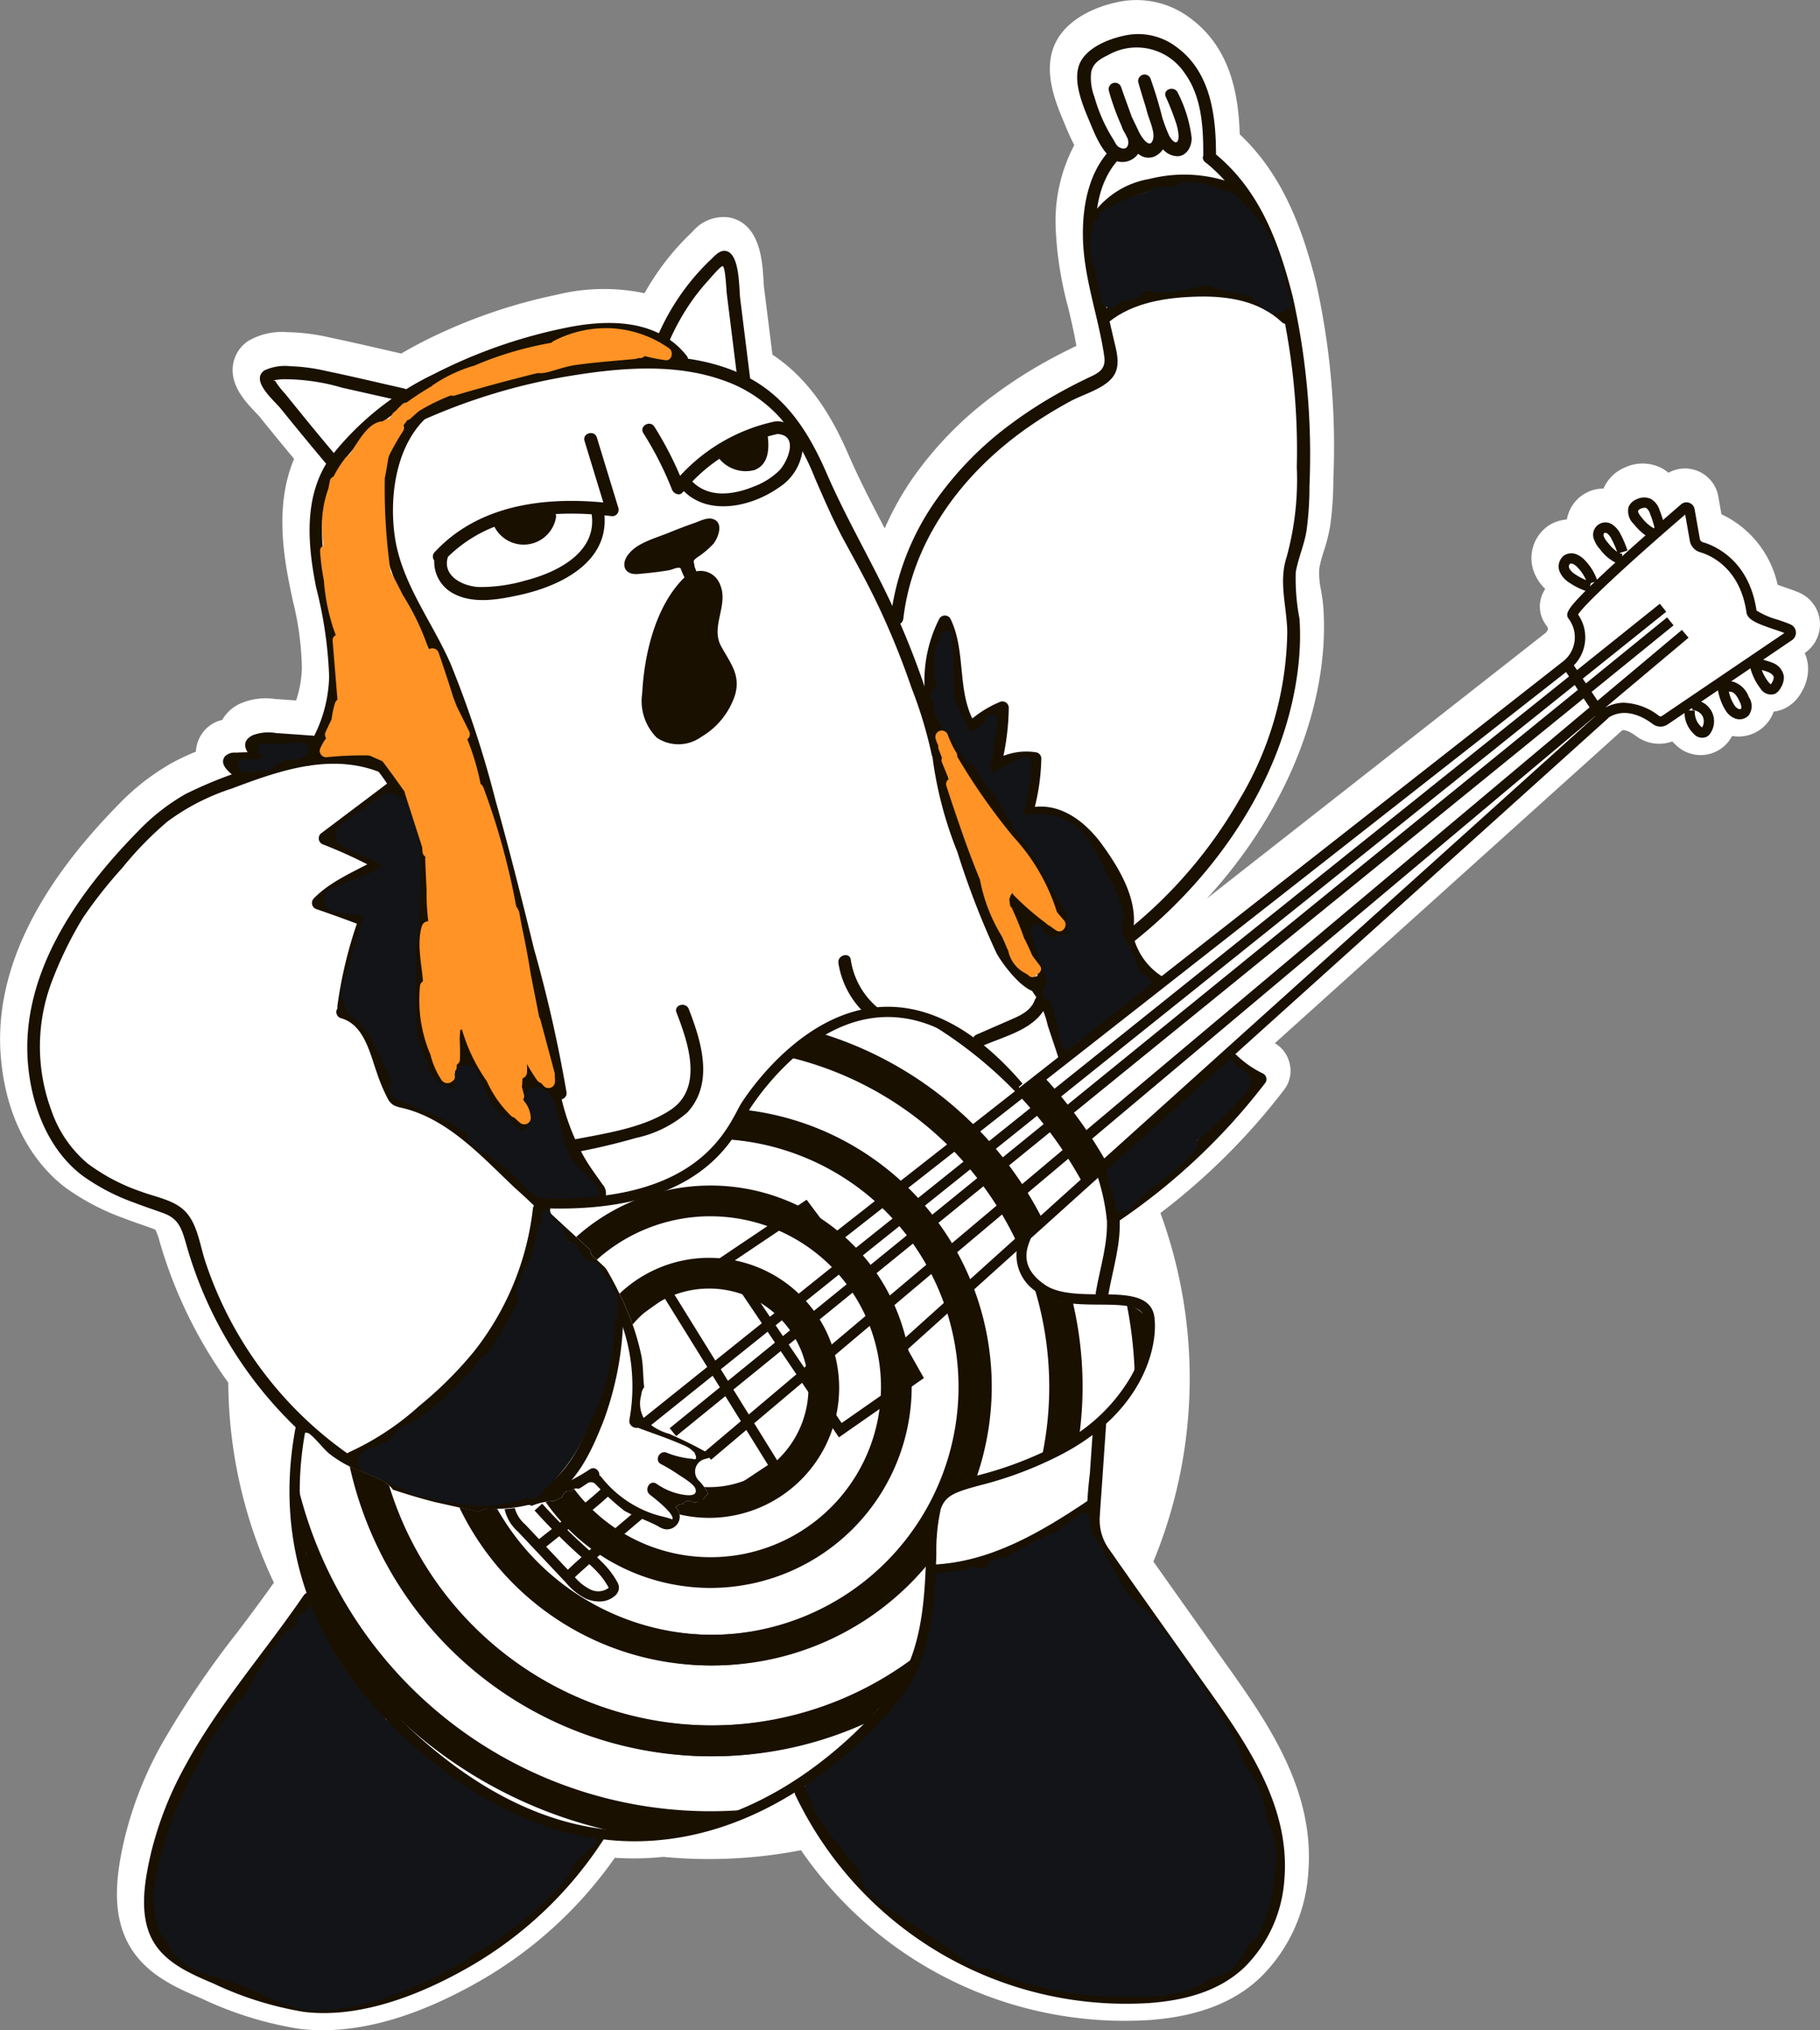 <svg xmlns="http://www.w3.org/2000/svg" xmlns:xlink="http://www.w3.org/1999/xlink" width="150.448" height="167.804" viewBox="0 0 150.448 167.804">
  <rect x="0" y="0" width="150.448" height="167.804" fill="#808080" stroke="none"/>
  <defs>
    <clipPath id="clip-path">
      <path id="Path_167" data-name="Path 167" d="M1487.562,314.13a.521.521,0,0,0-.305-.337.456.456,0,0,0-.493-.368,2.269,2.269,0,0,1-.952-.136.521.521,0,0,0-.125-.166,13.447,13.447,0,0,0-1.378-1.087,7.182,7.182,0,0,0-.777-2.468,1.84,1.84,0,0,0-.909-.874,2.919,2.919,0,0,0-.381-.351c-.574-.44-1.192-.827-1.791-1.232-.2-.138-.41-.288-.618-.434a13.867,13.867,0,0,0-.286-2.072.537.537,0,0,0-.651-.369c-.413.091-.632.46-.856.793a.537.537,0,0,0-.186.138,9.535,9.535,0,0,0-.67.84,10.155,10.155,0,0,0-2.906,2.171q-1.837,1.581-3.6,3.248a2.132,2.132,0,0,0,0,2.992,1.145,1.145,0,0,1,.119.118.628.628,0,0,1-.034.284,8.774,8.774,0,0,1-.683,1.311,2.219,2.219,0,0,0-.2.436,3.025,3.025,0,0,0-.722.68,5.572,5.572,0,0,1-.4.458c-.372.311-.752.606-1.141.891-2.611,1.156-4.423,3.427-6.641,5.183l-.7.553a55.151,55.151,0,0,0-7.373,5.725,1.924,1.924,0,0,0-1.044.61c-.357.388-.725.756-1.108,1.1l-1.626,1.192a2.071,2.071,0,0,0-1.086.57l-1.217,1.222-.487.4c-.082.053-.162.109-.24.171l-1.649,1.312a3.249,3.249,0,0,0-.353.238q-1.141.884-2.236,1.821l-.22.175a1.818,1.818,0,0,0-1.379.633l-1.594,1.771a2.681,2.681,0,0,0-.279.29,15.8,15.8,0,0,0-4.209,2.723q-2.385,1.8-4.7,3.686c-1.631,1.324-3.377,2.634-4.991,4.063-.005-.007-.009-.015-.014-.022a3.458,3.458,0,0,0-1-.86q-.481-.51-.966-1.017a.478.478,0,0,0-.171-.115,3.858,3.858,0,0,0-.334-.432,3.922,3.922,0,0,0-1.237-.907,9.752,9.752,0,0,0-8.745-3.174,14.7,14.7,0,0,0-8.983,5.841.428.428,0,0,0-.09.376,15.823,15.823,0,0,0-2.169,2.438c-.5.673-.945,1.381-1.491,2.015a24.386,24.386,0,0,0-2.013,2.387c-.06.091-.113.184-.167.276-.849.352-1.646.894-2.468,1.285a13.285,13.285,0,0,1-2.745.924c-.623-.051-1.253.2-1.886.205h-.1a.543.543,0,0,0-.142-.011,32.588,32.588,0,0,1-3.916-.021.534.534,0,0,0-.374.9l3.2,2.953a.465.465,0,0,0,.141.437l1.013.946.134.138a29.771,29.771,0,0,1,2.005,4.117,20.328,20.328,0,0,1,.895,3.008c.184.876.136,1.792.248,2.674a1.032,1.032,0,0,0-.212.447c-.017.084-.032.168-.047.252l0,.009a2.5,2.5,0,0,0,.269,1.924,4.428,4.428,0,0,0,2.056,1.22c.927.409,1.845.843,2.732,1.333.094.052.3.154.549.282.018.122.04.242.063.36l-.436.12a1.068,1.068,0,0,0-.467,1.768,4.081,4.081,0,0,1,.782,1.087,2.431,2.431,0,0,0-.2.2c-.133.152-.259.306-.382.463a.831.831,0,0,0-.269,0,2.735,2.735,0,0,0-.268.087l-.378-.139a.493.493,0,0,0-.582.238.986.986,0,0,0-.628.253c.015.013.032.027.047.04a1.08,1.08,0,0,1,.31.748,1.064,1.064,0,0,1-.31.748,1.077,1.077,0,0,1-.748.31,1.048,1.048,0,0,1-.483-.126,1.063,1.063,0,0,1-.171-.078l-.077-.06a19.15,19.15,0,0,0-1.974-.856l-.576-.29c-.073-.037-.148-.076-.222-.116a19.794,19.794,0,0,1-2.406-2.217.532.532,0,0,0-.641-.083c-.2.138-.4.27-.6.4a.607.607,0,0,0-.069.027l-.1.052a.5.5,0,0,0-.61.213.533.533,0,0,0-.712.455l-.662.334a5.266,5.266,0,0,0-1.875.4.484.484,0,0,0-.4-.048,11.658,11.658,0,0,1-3.048.286,1.661,1.661,0,0,0-1.011.308.5.5,0,0,0-.237-.121l-3.345-.745q-1.732-.447-3.43-1.017c-.66-.9-2.137-1.241-3.085-1.691a9.483,9.483,0,0,1-2.2-1.3c-.562-.487-.981-1.105-1.559-1.577a.537.537,0,0,0-.9.374,1.8,1.8,0,0,0,.183.941.448.448,0,0,0-.065.3c.015.149.037.3.054.443a.554.554,0,0,0-.281.439q-.052.619-.068,1.236a4.309,4.309,0,0,0,.1,2.7,21.061,21.061,0,0,0,.641,3.432,3.616,3.616,0,0,0,.572,2.319c.008.036.015.071.023.107a.487.487,0,0,0,.017.092c.007.024.016.048.023.072a3.041,3.041,0,0,0,.117.359c.067.2.137.391.211.584a.573.573,0,0,0,.018.2,12.221,12.221,0,0,0,1.971,4.138c.1.151.2.3.3.445a.547.547,0,0,0,.062.15,18.03,18.03,0,0,0,2.7,3.408,3.478,3.478,0,0,0,.4.5q.816.841,1.691,1.626a.5.5,0,0,0,.161.291c.47.441.954.864,1.444,1.279a16.929,16.929,0,0,0,2.984,2.4.558.558,0,0,0,.213.35,15.144,15.144,0,0,0,3.559,1.95A17.088,17.088,0,0,0,1385.7,412c.131.074.263.144.4.212a.543.543,0,0,0,.231.134l.116.033a9.13,9.13,0,0,0,4.673.8.5.5,0,0,0,.125-.03l.079,0a12.569,12.569,0,0,0,2.265-.022.474.474,0,0,0,.216.055,10.711,10.711,0,0,0,3.652-.691,4.567,4.567,0,0,0,3.068-.976c.069-.026.136-.055.2-.083a.525.525,0,0,0,.115-.015,4.206,4.206,0,0,0,.852-.314,19.244,19.244,0,0,0,3.035-1.292,13.622,13.622,0,0,0,4.359-3.615,18.961,18.961,0,0,0,3.334-3.2,8.676,8.676,0,0,0,2.939-4.639c.153-.495.336-1.074.49-1.686a23.083,23.083,0,0,0,.853-3.488c.23-1.4.317-2.964.565-4.45a1.4,1.4,0,0,1-.128-.45,3.517,3.517,0,0,1,1.544-3.372c.027-.016.053-.029.08-.042a12.09,12.09,0,0,1,1-.921c.495-.083.99-.168,1.474-.283a4.145,4.145,0,0,0,.726-.245,2.267,2.267,0,0,0,.514-.248q-.256.043.06-.017a16.677,16.677,0,0,0,1.875-.627,20.324,20.324,0,0,0,3.789-1.762,24.559,24.559,0,0,0,5.1-3.876,2.421,2.421,0,0,0,.754-2.085,8.3,8.3,0,0,0,.939-1.942,2.66,2.66,0,0,0-2.551-3.348,19.993,19.993,0,0,1-5.031-.209l-.036-.005-.062-.03a.5.5,0,0,0-.224-.253l-2.065-1.2a.575.575,0,0,0-.063-.029l-.023-.031c-.054-.073-.11-.144-.168-.212-.157-.36-.324-.715-.508-1.061-.012-.024-.028-.045-.041-.068a11.567,11.567,0,0,0-.559-1.744l.249-.359a1.946,1.946,0,0,0,.526-.386l.773-.8a118.057,118.057,0,0,0,10.236-8.8c1.64-1.619,3.226-3.291,4.81-4.965q.31-.328.618-.658c.054-.025.107-.05.16-.08a4.668,4.668,0,0,0,.979-.724,2.1,2.1,0,0,0,.983-.562c.273-.267.545-.54.817-.817l1.843-1.845c.355-.355.735-.7,1.082-1.071a2.11,2.11,0,0,0,.226-.123,13.807,13.807,0,0,0,2.814-2.332,2.128,2.128,0,0,0,.291-.407q2.256-2.082,4.409-4.27l.178-.136a2.655,2.655,0,0,0,.494-.183,3.473,3.473,0,0,0,1.557-1.536c.377-.282.79-.556,1.02-.745.718-.592,1.436-1.186,2.145-1.789q1.932-1.642,3.764-3.394c2.256-2.148,4.493-4.317,6.734-6.482a3.031,3.031,0,0,0,1.707-1.56,4.162,4.162,0,0,1,1.814-.668,5.883,5.883,0,0,1,1.278.1c.111.018.557.18.479.091a1.815,1.815,0,0,0,.83.512.518.518,0,0,0,.081.146l.013.066a.524.524,0,0,0,1.031-.15,1.768,1.768,0,0,0,1.038-.574c.525-.629,1.49-.782,2.2-1.16a8.346,8.346,0,0,0,2.474-2.039,12.652,12.652,0,0,0,3.071-2,.505.505,0,0,0,.629-.08c.021-.026.045-.049.066-.074h0l.011-.006.011-.006c.032-.008.063-.018.1-.023A.531.531,0,0,0,1487.562,314.13Z" transform="translate(-1364.246 -304.221)" fill="none"/>
    </clipPath>
  </defs>
  <g id="Group_1020" data-name="Group 1020" transform="translate(390.856 -1619.169)">
    <g id="Group_1019" data-name="Group 1019" transform="translate(-390.856 1619.169)">
      <g id="Group_1013" data-name="Group 1013" transform="translate(0 0)">
        <path id="Path_120" data-name="Path 120" d="M1399.414,154.8h0a2.861,2.861,0,0,0-1.72-2.359c-.379-.163-.788-.3-1.228-.453-.109-.037-.322-.11-.541-.189a8.426,8.426,0,0,0-4.645-5.831l-.261-1.477a2.8,2.8,0,0,0-4.119-1.952,3.221,3.221,0,0,0-.63-.416,3.443,3.443,0,0,0-2.942-.033,3.323,3.323,0,0,0-1.8,1.757,3.078,3.078,0,0,0-1.87.632,3.119,3.119,0,0,0-1.157,1.922,3.14,3.14,0,0,0-1.538.523,3.251,3.251,0,0,0-1.121,3.963,3.831,3.831,0,0,0,.872,1.256,2.571,2.571,0,0,0,.082,3c.131.179.244.333-.044.626l-28.015,21.964c5.482-5.966,8.967-13.23,9.593-20.311a23.91,23.91,0,0,0,.05-3.626c-.035-.545-.118-1.062-.2-1.563a6.436,6.436,0,0,1-.141-1.819,11.439,11.439,0,0,1,.372-1.4,14.305,14.305,0,0,0,.528-2.1,28.127,28.127,0,0,0,.261-3.926,62,62,0,0,0-1.447-16.229c-1.055-4.129-2.63-8.757-6.292-12.191-.1-3.32-.781-7.164-4.09-9.6a7.348,7.348,0,0,0-5.425-1.432c-1.985.289-4.5,1.29-5.59,3.23-1.311,2.323-.133,5.122.571,6.795l.106.255a17.864,17.864,0,0,0,.751,1.639,13.487,13.487,0,0,0-1.54,6.828,29.674,29.674,0,0,0,1.034,6.6c.258,1.088.5,2.124.679,3.173l-.223.106c-.791.381-1.566.782-2.3,1.191a38.039,38.039,0,0,0-4.235,2.725,29.775,29.775,0,0,0-6.8,6.946,24.379,24.379,0,0,0-2.286,4.113l-.064-.122c-1.006-1.933-2.047-3.932-2.918-5.939-1.189-2.74-2.966-6.085-6.3-8.3l-.7-5.6c-.011-.085-.023-.3-.034-.495-.094-1.623-.27-4.644-2.73-5.225a3.328,3.328,0,0,0-3.13,1.143c-.035.035-.069.069-.1.1a20.543,20.543,0,0,0-1.811,1.953,21.4,21.4,0,0,0-2.067,3.049,16.246,16.246,0,0,0-7.253.124,44.3,44.3,0,0,0-11.25,3.97c-.549.287-1.088.584-1.61.889l-1.494-.342c-1.444-.331-2.936-.674-4.42-.984a17.1,17.1,0,0,0-3.368-.438h-.089a5.528,5.528,0,0,0-3.314.747,2.9,2.9,0,0,0-1.24,2.1c-.156,1.64,1.077,2.935,1.893,3.791.1.109.247.259.29.312,1,1.237,1.95,2.4,2.886,3.52-1.455,3.454-1,7.285-.392,10.342.092.466.19.932.289,1.4a24.562,24.562,0,0,1,.746,5.5,9.081,9.081,0,0,1-.477,2.725q-.819-.059-1.639-.114l-.157-.011a5.207,5.207,0,0,0-2.883.413,3.257,3.257,0,0,0-1.43,1.322,2.776,2.776,0,0,0-1.587,1.016,2.932,2.932,0,0,0-.59,1.607,19.509,19.509,0,0,0-2,.946,19.128,19.128,0,0,0-4.405,3.435c-7.078,7.193-10.342,14.281-9.7,21.065.581,6.165,3.611,9.3,5.365,10.615a19.619,19.619,0,0,0,4.755,2.49c.5.192.995.366,1.475.534.33.115.659.231.987.351a.736.736,0,0,1,.182.087,4.648,4.648,0,0,1,.335.928,37.875,37.875,0,0,0,5.685,11.7,39.2,39.2,0,0,0,3.77,16.531c-.956,1.357-1.97,2.706-2.956,4.018a76.691,76.691,0,0,0-6.337,9.366,30.866,30.866,0,0,0-3.019,7.633c-.648,2.732-1.139,5.881.124,8.516,1.326,2.765,4.058,3.924,6.254,4.855a29.633,29.633,0,0,0,8.014,2.486,15.9,15.9,0,0,0,1.949.118c3.924,0,8.308-1.377,13.065-4.107a34.694,34.694,0,0,0,11.089-10.144,23.886,23.886,0,0,0,3.926-.07l.069-.007c1.255.119,2.529.18,3.789.18a39.852,39.852,0,0,0,7.607-.732,32.456,32.456,0,0,0,28.849,14.036c3.965-.3,6.953-1.45,9.133-3.525a13.322,13.322,0,0,0,3.947-8.576c.595-6.957-3.45-12.629-7.02-17.634q-.423-.593-.837-1.177-1.148-1.627-2.3-3.25-1.323-1.865-2.641-3.732a39.737,39.737,0,0,0,.58-28.805,54.182,54.182,0,0,0,10.241-10.209,2.552,2.552,0,0,0,.44-2.151,2.617,2.617,0,0,0-1.222-1.676l28.63-25.785.09-.081c.392-.066,1,.377,1.135.477a3.173,3.173,0,0,0,3,.447q.112.121.234.234a2.928,2.928,0,0,0,4.572-.451c.05-.076.1-.154.142-.233a3.078,3.078,0,0,0,3.434-2.013,2.91,2.91,0,0,0,.793-.212,3.131,3.131,0,0,0,1.51-1.408,3.688,3.688,0,0,0,.529-2.2,3.236,3.236,0,0,0-.271-1.022l.018-.012A2.862,2.862,0,0,0,1399.414,154.8Z" transform="translate(-1248.979 -103.465)" fill="#fff"/>
      </g>
      <g id="Group_1018" data-name="Group 1018" transform="translate(2.252 2.81)">
        <path id="Path_122" data-name="Path 122" d="M1293.521,150.612a1.445,1.445,0,0,1-.6.07,1.674,1.674,0,0,1-.493.424l-.01.006a.552.552,0,0,1-.391.5,3.048,3.048,0,0,1-.543.073,4.926,4.926,0,0,0-1.021.9.9.9,0,0,1-.354.709,1.184,1.184,0,0,1-.192.121c-.018.035-.037.069-.054.106a.448.448,0,0,1-.257.223l.058.083a.472.472,0,0,1,.031.056l.09.1c.457.5-.272,1.24-.748.748q-.158-.164-.309-.332a.539.539,0,0,1-.52-.231l-1.173-1.636-.167-.184c-1.518-.077-2.575-2.116-3.36-3.219a.532.532,0,0,1,.457-.8c.768.006,1.369-.376,2.143-.183a6.881,6.881,0,0,0,1.223.377,5.867,5.867,0,0,1,.93.044,5.1,5.1,0,0,1,.871.4c.039.017.074.029.111.043l1.07.155c.143-.005.295-.014.465-.019a3.6,3.6,0,0,1,1.115.094,4.488,4.488,0,0,1,.563.242,1.186,1.186,0,0,1,.192.077c.033.011.067.021.1.03l.629-.025C1294,149.548,1294.063,150.431,1293.521,150.612Zm55.233,52.559-.182-.33a.932.932,0,0,0-.384-.381c-.017-.088-.037-.176-.05-.265a6.178,6.178,0,0,0-.358-1.178,7.838,7.838,0,0,0-1.264-1.992,17.066,17.066,0,0,0-1.714-1.7,1,1,0,0,0-.17-.552l-.33-.517q-1.246-2.624-2.533-5.229a1.518,1.518,0,0,0-.007-.377,8.014,8.014,0,0,0-.693-2.27c-.331-.7-.861-1.285-1.17-1.994l-.005-.011q-1.021-4.168-1.834-8.382a1.034,1.034,0,0,0-.15-.378,4.932,4.932,0,0,0-.285-.8,4.556,4.556,0,0,0-.608-1.1,9.729,9.729,0,0,0-.408-1.184,54.683,54.683,0,0,0-2.834-7.271,17.71,17.71,0,0,0-2.211-5.024,1.073,1.073,0,0,0-.477-.393l-.151-.388a1.259,1.259,0,0,0-.108-.215q-.251-.594-.509-1.185a17.075,17.075,0,0,0-2.224-4.316,10.023,10.023,0,0,0-1.634-3.2,11.291,11.291,0,0,0-3.841-3.475,1.086,1.086,0,0,0-.141-.049l-.2-1.923a.541.541,0,0,0-.35-.459,29.411,29.411,0,0,1-.483-4.4c-.056-.814.091-2.6-.706-3.105a.545.545,0,0,0-.641.083l-.062.049a.437.437,0,0,0-.178.295,14.317,14.317,0,0,0-1.323,1.691c-.959.96-3.332,3.453-2.15,4.236a.8.8,0,0,0,.146.075.7.7,0,0,0,.184.206,3.556,3.556,0,0,1,1.009,1.135.551.551,0,0,0,.6.243,4.385,4.385,0,0,1,.9-.029c-.018.136-.036.272-.052.408a.607.607,0,0,0-.093.054,3.208,3.208,0,0,0-1.255-.292,44.326,44.326,0,0,0-10.547.633,46.4,46.4,0,0,0-4.571,1.308q-.443.141-.869.3a23.781,23.781,0,0,0-2.72.829c-1.614.6-3.233,1.222-4.217,2.732a8.076,8.076,0,0,0-1.062,3.413,3.881,3.881,0,0,0-.534,2.287,11.225,11.225,0,0,0,.211,1.5c-.452,2.325,1.055,4.95,2.249,6.794l0,.005c.285.749.6,1.486.924,2.219.227.512.465,1.018.7,1.527q.194.424.384.85c.024.054.134.311.139.321q1.386,3.319,2.656,6.689.141.375.28.751a3,3,0,0,0,.108.813l2.243,7.979a3.147,3.147,0,0,0,.088,1.1c.694,2.611,1.208,5.373,2.143,7.908.044.119.09.231.135.343a22.545,22.545,0,0,0,1.927,7.249c0,.026-.008.052-.012.079a7.014,7.014,0,0,0,.17,2.464c.006.025.015.051.022.077a2.341,2.341,0,0,0,.455,2.679c.084.236.234.683.295.817l.586,1.3a1.914,1.914,0,0,0,.541.718q.335.573.7,1.135l0,.009a7.168,7.168,0,0,0,.486.738,1.127,1.127,0,0,0-.13.288,1.337,1.337,0,0,0-.047.344,1.413,1.413,0,0,0,.163.6,1.062,1.062,0,0,0,.632.486,1.082,1.082,0,0,0,.815-.107,1.321,1.321,0,0,0,.255-.214.905.905,0,0,0,.273-.2c.028-.03.054-.063.079-.1a2,2,0,0,0,.9-.279c.02-.012.038-.026.058-.038a3.151,3.151,0,0,0,.357-.033,8.851,8.851,0,0,0,5.55-3.266c.143-.183.274-.371.4-.562a32.244,32.244,0,0,0,2.509-3.344c.818-1.122,1.911-2.02,2.816-3.081l.043-.035-.009-.007c.117-.138.231-.277.34-.421a1.512,1.512,0,0,0,.283-.683,15.309,15.309,0,0,1,3.7-2.3c.332-.127.661-.261.987-.416a1.755,1.755,0,0,0,.717-.606,5.258,5.258,0,0,0,.72-.305.983.983,0,0,0,.339.056l2.248-.04a3.479,3.479,0,0,0,1.57.331,1.267,1.267,0,0,0,.49-.176,1.077,1.077,0,0,0,1,.329c.827-.176,2.226,1.076,2.9,1.471.255.15.513.291.774.426l3.319,2.964a.866.866,0,0,0,.142.532l.111.151.165.214a.8.8,0,0,0,.341.219,1.016,1.016,0,0,0,.689.053,1.26,1.26,0,0,0,.467-.272,1.28,1.28,0,0,0,.3-.61c.712-.663,1.635-1.206,1.791-2.108A1.046,1.046,0,0,0,1348.754,203.171Zm19.192-41.363a33.155,33.155,0,0,0,.141-12.446,9.364,9.364,0,0,0-.04-2.455,5.606,5.606,0,0,0-.24-1.952,4.912,4.912,0,0,0-3.516-3.162,10.538,10.538,0,0,0-4.658-.159,8.634,8.634,0,0,0-5.442.74c-1.85.865-1.889,3.3-.836,4.743,0,.051-.035.273-.041.327s-.029.116-.043.174l-1.155,1.391-.546.422c-.053.01-.106.018-.159.032a17.55,17.55,0,0,0-10.627,7.834,7.526,7.526,0,0,0-2.682,3.575,6.5,6.5,0,0,0-.825,1.885q-.07.154-.138.311a.314.314,0,0,0-.262.192c-.016.038-.03.076-.046.113a.365.365,0,0,0-.337.278,21.048,21.048,0,0,0-.483,2.616c-.043.291-.073.584-.094.88a.461.461,0,0,0-.169.141,1.425,1.425,0,0,0-.27.86.3.3,0,0,0-.023.16,15.556,15.556,0,0,0,1.094,3.814.414.414,0,0,0,.152.189q.233.607.5,1.2a.319.319,0,0,0,.045.071l0,.013a.4.4,0,0,0,.779-.105c-.019-.706-.1-1.568-.117-2.449q.3-.606.575-1.22l.875-1.594c.193.393.41.85.52,1.108.081.188.157.375.233.56a.346.346,0,0,0-.029.176,27,27,0,0,0,.629,3.781.337.337,0,0,0-.068.25,7.911,7.911,0,0,0,.539,2.293.658.658,0,0,0,1.017.077.711.711,0,0,0,.341-.072,2.721,2.721,0,0,0,.937-.913,3.823,3.823,0,0,0,.837.025l.018.017a.366.366,0,0,0-.117.288q.009.958.018,1.917l-.117.669c-.021.117-.055.22-.074.3a1.5,1.5,0,0,0-.287.489c-.1.264.155.478.382.5a.552.552,0,0,0,.233-.025.384.384,0,0,0,.672-.258v-.029c.137-.029.272-.062.4-.093l1.319.463q-.128,1.653-.256,3.306l-.057.056a.4.4,0,0,0-.1.386l.049.187a.4.4,0,0,0,.583.237,1.814,1.814,0,0,1,.635-.151l1.758.827.077.044.05.04a.429.429,0,0,0,.185.085q.161.085.318.163a.4.4,0,0,0,.1.159q1.3,1.25,2.514,2.572.363.434.707.886a.411.411,0,0,0,.028.031c.147.259.287.52.413.785a6.794,6.794,0,0,1,.563,2.047.414.414,0,0,0,.3.358.438.438,0,0,0-.01.064q-.043.728-.086,1.456a.336.336,0,0,0,.284.372.373.373,0,0,0,.665-.139c.011-.061.022-.121.032-.182a.435.435,0,0,0,0-.058.344.344,0,0,0,.136-.019.408.408,0,0,0,.4-.268l.008-.021a.357.357,0,0,0,.384-.1,8.991,8.991,0,0,0,.82-1.1c1.4-1.2,3.174-2.5,3.615-4.314a12.926,12.926,0,0,0,2.789-4.012c.084-.192.162-.383.238-.575a4.17,4.17,0,0,0,.674-1.161q.477-1.227.854-2.489c.026-.035.053-.07.078-.1a4.35,4.35,0,0,0,.932-1.421,8.759,8.759,0,0,0,.485-1.585,19.421,19.421,0,0,0,.526-4.25,6.827,6.827,0,0,0,.318-1.8c0-.656-.269-1.268-.3-1.922-.036-.776.154-1.53.069-2.309a14.137,14.137,0,0,1-.243-2.108.437.437,0,0,0,0-.047c.1-.346.2-.694.283-1.045A2.713,2.713,0,0,0,1367.946,161.808Zm-5.939-29.356c-1.2.459-2.451-.756-3.607-.718a8.576,8.576,0,0,0-2.263.409,4.852,4.852,0,0,1-2.349,1.127.432.432,0,0,1-.272-.033c-.347.194-.69.4-1.028.613l-.012.006c-.052.116-.1.232-.156.346a.4.4,0,0,1-.74-.2,6.169,6.169,0,0,1,1.872-3.839.394.394,0,0,1,.534-.011l.053-.041a10.511,10.511,0,0,1-2.489-4.557,3.545,3.545,0,0,1-.338-1.725,1.615,1.615,0,0,1,.738-1.711,2.8,2.8,0,0,1,2.261-1.035,6.627,6.627,0,0,1,1.355-.209h.018c.023-.009.045-.018.069-.026,1.406-.449,2.933.906,3.639,2.022a7.374,7.374,0,0,1,.924,3.033,10.364,10.364,0,0,1,.493,4.451,1.245,1.245,0,0,1-.024.131,6.352,6.352,0,0,1,.787.635l0,0,.011.008c.058.04.116.08.174.122s.123.089.176.129h0l.082.061a.306.306,0,0,1,.121.212l.143.133A.4.4,0,0,1,1362.007,132.452Zm-3.356-2.868a.442.442,0,0,1-.069.028l-.074.022c0,.027-.011.051-.017.077.051.011.1.026.153.039C1358.647,129.694,1358.649,129.639,1358.651,129.584Zm-53.19,86.559c-1.539-1.159-3.053-2.428-4.667-3.5a8.859,8.859,0,0,0-2.225-2.213c-.2-.118-.4-.234-.6-.346a6.65,6.65,0,0,0-4.1-1.9q-.4-.381-.78-.786c-.038-.273-.086-.545-.148-.817a8.118,8.118,0,0,0-1.034-2.46,4.084,4.084,0,0,0-1.672-2.746.422.422,0,0,0-.573.026c-.1-.1-.209-.191-.318-.281a35.354,35.354,0,0,1,.542-4.318c.24-.585.478-1.171.7-1.762a1.4,1.4,0,0,0-.193-1.7,2.808,2.808,0,0,0-1.545-.675,3.56,3.56,0,0,0-1.12-.532,2.456,2.456,0,0,0-.5-.154h-.005q1.862-1.291,3.818-2.439a1.071,1.071,0,0,0-.253-1.934l-3.255-1.105c1.76-1.206,3.464-2.492,5.164-3.784.554-.421.81-1.465,0-1.827a6.9,6.9,0,0,0-1.833-.527.589.589,0,0,0-.51-.478,6.293,6.293,0,0,0-2.5.256.549.549,0,0,0-.16.081c-.393.039-.784.084-1.172.156a18.6,18.6,0,0,0-1.978.48,9.763,9.763,0,0,0-1,.246l-.2.015a1.047,1.047,0,0,0-.726.347c-.052.025-.1.049-.155.076-.013.007-.024.016-.036.024-3.375.33-6.18,2.238-8.84,4.291-.177.132-.353.268-.529.411a2.31,2.31,0,0,0-.416.445,11.856,11.856,0,0,0-2.65,3.391,18.5,18.5,0,0,0-3.3,4.782.465.465,0,0,0-.3.243,17.706,17.706,0,0,0-1.323,3.227c-.053.121-.1.242-.156.364l0,.008h0c-.018.042-.037.084-.054.126a.417.417,0,0,0-.007.322,17.616,17.616,0,0,0-.339,6.718c.365,2.554,1.254,5.552,3.366,7.113a5.452,5.452,0,0,0,2.768,1.864,17.761,17.761,0,0,0,2.161,1.052,33.38,33.38,0,0,0,3.19,1.195l.071.074a2.723,2.723,0,0,0,.312.28v0a28.559,28.559,0,0,0,1.588,4.109.537.537,0,0,0,.055.295c.883,1.792,1.695,3.647,2.673,5.389a6.787,6.787,0,0,0,.737,1.042c.579,1.779,1.139,3.636,2.967,4.348a.412.412,0,0,0,.2.025c.421.447.858.877,1.315,1.286a6.145,6.145,0,0,0,3.164,2.893,1.61,1.61,0,0,0,.2.1.638.638,0,0,0,.046.239.662.662,0,0,0,.422.38.53.53,0,0,0,.666-.544c.078-.021.156-.045.234-.073a5.03,5.03,0,0,0,.829-.187,14.035,14.035,0,0,0,3.719-2.425,17.093,17.093,0,0,0,3.886-3.765c.278-.381.543-.775.8-1.179.157-.2.315-.391.467-.591a26.173,26.173,0,0,0,4.044-7.707,9.945,9.945,0,0,0,.687-2.955.9.9,0,0,0,.342-.923.83.83,0,0,0-.039-.125l.083-.039C1305.859,216.869,1305.743,216.356,1305.46,216.143Zm12.632,22.959c-.424-.11-.841-.229-1.253-.356-.165-.1-.332-.207-.492-.322.223.02.442.029.466.028a4.879,4.879,0,0,0,1.282-.227,1.068,1.068,0,0,0,0-2.04c-1.307-.471-2.611-.949-3.916-1.425a.861.861,0,0,0-.493-.028c-.053-.185-.1-.369-.16-.553a2.026,2.026,0,0,0-.255-.62c.01-.142.021-.284.029-.425q.15-.865.294-1.731a1.075,1.075,0,0,0-.238-.891c0-.025,0-.051,0-.077a1.164,1.164,0,0,0,.153-.863l-.115-.61a1.048,1.048,0,0,0-.025-.132l-.012-.064a.505.505,0,0,0,.053-.254q-.025-.643-.1-1.282a.666.666,0,0,0-.168-.377,2.576,2.576,0,0,0-.073-.278.529.529,0,0,0-1.02.281c0,.025.006.05.01.074a.9.9,0,0,0-.113.155.49.49,0,0,0,.113.646q.022.362.047.723c-.038.321-.087.636-.115.922q-.027.275-.056.55c-.1.365-.2.717-.276,1.045a.929.929,0,0,1-.5.664q-.1,1.152-.282,2.3a1.021,1.021,0,0,0-.492.609,8.52,8.52,0,0,1-.71,1.759c-.155.263-.325.515-.5.762a2.9,2.9,0,0,0-.423.581,1.087,1.087,0,0,0-.232.1,1.064,1.064,0,0,0-.38,1.447l.044.057c.033.043.067.081.1.119-.014.429.56.8.9.407l.014-.018a1.567,1.567,0,0,0,.181-.022,2.054,2.054,0,0,0,1.124-.857.962.962,0,0,0,.123.4,4.752,4.752,0,0,0,.685.912c.722,1.15,1.721,2.232,2.924,2.193a1.028,1.028,0,0,0,.4-.1c.157.09.314.181.471.271a1.145,1.145,0,0,0,.345.223l.422.177c1.12.469,1.832-1.352.815-1.934l-.109-.062a2.827,2.827,0,0,0,1.238.22A1.063,1.063,0,0,0,1318.092,239.1ZM1352.33,215c.126-.47-.479-.965-.869-.526q-.34.382-.675.771-.319.276-.632.559a7.29,7.29,0,0,0-1.127.975.5.5,0,0,0-.55.378l-.018.115a2.252,2.252,0,0,0-.267.167.492.492,0,0,0-.358.161l-.5.508q-.509.39-1.007.795a.475.475,0,0,0-.119.544q-.106.137-.205.278a.811.811,0,0,0-.118.831l0,0a2.873,2.873,0,0,0,.2.927,1.66,1.66,0,0,0,.425,1.252,1.641,1.641,0,0,0,1.075,1.007.568.568,0,0,0,.605.174.6.6,0,0,0,.119.078,2.6,2.6,0,0,0,1.993.206c.425.011.851.01,1.28-.015a.537.537,0,0,0,.529-.529,10.172,10.172,0,0,0-.04-1.212,9.306,9.306,0,0,0,.594-4.391c.03-.5.057-1.007.066-1.509A2.228,2.228,0,0,0,1352.33,215Zm-.847,21.9a.492.492,0,0,0,0-.7,1.73,1.73,0,0,0-.219-.649.534.534,0,0,0-.914,0,8.815,8.815,0,0,1-.718,1.09,10.058,10.058,0,0,0-2.65,1.6.464.464,0,0,0-.419-.051,14.724,14.724,0,0,0-2.988,1.231c-.653.171-1.451.3-2.19.533a.61.61,0,0,0-.646-.106,3.927,3.927,0,0,0-.752.494.567.567,0,0,0-.136.091l-.087.082a.514.514,0,0,0-.463.252,4.779,4.779,0,0,0-.275.581,2.339,2.339,0,0,0-.635,1.561v0a4.559,4.559,0,0,0-.041,2.455,9.117,9.117,0,0,0,.038.974.535.535,0,0,0,.669.51q1.182-.415,2.33-.907a5.167,5.167,0,0,0,2.557-.7.434.434,0,0,0,.539,0,12.051,12.051,0,0,1,3.755-1.826.509.509,0,0,0,.362-.416,7.944,7.944,0,0,0,1.251-.692,2.58,2.58,0,0,0,1.251-1.731.42.42,0,0,0,.3-.347,17.166,17.166,0,0,0,.188-3.027A.519.519,0,0,0,1351.483,236.9Z" transform="translate(-1263.342 -119.911)" fill="#fff"/>
        <path id="Path_123" data-name="Path 123" d="M1411.611,247.8a49.587,49.587,0,0,1,12.1-3.615c4.125-.673,8.624-1.06,12.635.37a11.262,11.262,0,0,1,4.811,3.223,19.049,19.049,0,0,1,2.77,4.862c.766,1.753,1.51,3.5,2.425,5.18,1,1.839,2.012,3.663,2.9,5.56a65.909,65.909,0,0,1,2.662,6.6,35.8,35.8,0,0,1,1.657,5.475c.111.67,1.131.386,1.02-.281a34.53,34.53,0,0,0-1.531-5.1q-1.052-3.132-2.405-6.15c-1.771-3.963-4.016-7.667-5.746-11.652-1.549-3.57-3.525-6.659-7.2-8.3-3.947-1.757-8.408-1.594-12.6-1.048a50.762,50.762,0,0,0-14.031,3.967c-.621.275-.083,1.187.534.913Z" transform="translate(-1378.814 -215.931)" fill="#191000"/>
        <path id="Path_124" data-name="Path 124" d="M1398.1,232.322c-2.451-3.086-6.633-3.014-10.146-2.263a42.263,42.263,0,0,0-10.713,3.776,24.055,24.055,0,0,0-8.6,6.921c-2.219,3.158-1.871,7.139-1.16,10.73a34.38,34.38,0,0,1,1.075,7.359,11.446,11.446,0,0,1-2.314,6.635c-.406.547.512,1.075.913.534a13.208,13.208,0,0,0,2.271-9.94c-.505-3.74-1.954-7.518-1.286-11.334.665-3.8,3.985-6.49,7.053-8.485a36.693,36.693,0,0,1,9.862-4.37c3.91-1.129,9.324-2.56,12.3,1.185.423.533,1.167-.22.748-.748Z" transform="translate(-1343.601 -205.742)" fill="#191000"/>
        <path id="Path_125" data-name="Path 125" d="M1405.665,530.79a17.169,17.169,0,0,0-.682-8.665,23.431,23.431,0,0,0-5.1-7.51,86.188,86.188,0,0,0-6.668-6.505,35.936,35.936,0,0,0-3.37-2.873,9.128,9.128,0,0,0-1.877-.963,13.147,13.147,0,0,1-2.174-.657c-.636-.413-.884-1.732-1.124-2.422a21.185,21.185,0,0,0-.8-2.286,4.708,4.708,0,0,0-2.778-2.616.529.529,0,0,0-.281,1.02c1.91.536,2.387,2.9,2.965,4.516a14.711,14.711,0,0,0,.91,2.16c.359.65.811.634,1.505.824,3.616.993,6.318,4,8.976,6.512a48.813,48.813,0,0,1,7.359,8.171,15.515,15.515,0,0,1,2.123,11.013c-.108.666.911.953,1.02.281Z" transform="translate(-1354.872 -415.969)" fill="#191000"/>
        <path id="Path_126" data-name="Path 126" d="M1289.143,397.583c-3.667-1.5-7.55-.6-11.142.668a35.572,35.572,0,0,0-5.287,2.11,17.2,17.2,0,0,0-3.917,3.065c-5.012,5.094-9.812,11.868-9.1,19.383.324,3.437,1.7,7,4.529,9.122a17.361,17.361,0,0,0,4.246,2.207c.8.31,1.624.577,2.432.875,1.214.447,1.475,1.243,1.816,2.4a33.643,33.643,0,0,0,11.595,17.469,24.493,24.493,0,0,0,10.269,4.675,16.671,16.671,0,0,0,12.09-2.476c.575-.362.044-1.278-.534-.913a15.6,15.6,0,0,1-10.742,2.469,23.02,23.02,0,0,1-9.007-3.563,31.543,31.543,0,0,1-11.986-15.893c-.488-1.368-.655-3.154-1.657-4.255-.916-1.007-2.465-1.235-3.7-1.7a16.033,16.033,0,0,1-4.426-2.32,9.943,9.943,0,0,1-3-4.385,15.171,15.171,0,0,1,.1-10.83,31.622,31.622,0,0,1,2.5-5.087,37.4,37.4,0,0,1,3.266-4.144,28.432,28.432,0,0,1,3.713-3.812,18.361,18.361,0,0,1,5.339-2.74c3.932-1.484,8.2-2.989,12.321-1.31.63.257.9-.766.281-1.02Z" transform="translate(-1259.624 -337.546)" fill="#191000"/>
        <path id="Path_127" data-name="Path 127" d="M1479.935,662.1a9.651,9.651,0,0,0,6.488,3.711c.778.04,1.307-.407,1.129-1.219-.259-1.183-1.384-2-2.3-2.677l-.534.913c1.085.73,4.1,2.007,4.915.253.306-.662-.1-1.214-.565-1.655a12.985,12.985,0,0,0-2.927-2.056l-.408.967c.907.229,2.292.884,3.228.5a1.162,1.162,0,0,0,.574-1.651,3.233,3.233,0,0,0-1.814-1.505c-1.212-.525-2.476-.947-3.712-1.414-.637-.241-.913.781-.281,1.02,1.212.458,2.464.863,3.646,1.392a2.8,2.8,0,0,1,.686.366l.309.27q.344.709-.155.532a7.253,7.253,0,0,1-2.2-.534c-.565-.143-.954.68-.408.967a13.273,13.273,0,0,1,1.4.836c.319.222,1.3.784,1.441,1.179.291.823-1.027.521-1.416.432a5.345,5.345,0,0,1-1.786-.815c-.574-.386-1.07.517-.534.913.156.115,2.176,1.66,1.809,2.045.059-.062-.921-.289-.937-.293a8.855,8.855,0,0,1-1.184-.393,9.3,9.3,0,0,1-3.727-2.835c-.427-.531-1.171.222-.748.748Z" transform="translate(-1433.221 -542.083)" fill="#191000"/>
        <path id="Path_128" data-name="Path 128" d="M1396.235,292.769a15.36,15.36,0,0,1,3.235,8.866c.17,3.434-.381,6.863-.374,10.3,0,2.371.185,5.5,2.233,7.1.652.51,1.679.716,2.116-.159a5.225,5.225,0,0,0,.226-1.872l.209-2.922-1.039.141c.9,3.485,2.114,7.279,5.773,8.7a.532.532,0,0,0,.67-.51l-.343-5.1-.986.267a3.959,3.959,0,0,0,3.336,2.33.529.529,0,0,0,.529-.529,114.206,114.206,0,0,0-2.7-11.922c-1-4.1-2.036-8.2-3.178-12.266a86.538,86.538,0,0,0-3.713-11.287c-1.512-3.466-4.045-6.652-4.606-10.47-.478-3.249.047-7.409,2.51-9.793.49-.474-.258-1.222-.748-.748-2.084,2.017-2.827,5.087-2.94,7.9-.143,3.546,1.164,6.567,2.83,9.622,4.1,7.51,6.025,16.048,8.081,24.3q.9,3.629,1.761,7.269a74.407,74.407,0,0,1,1.644,7.4l.529-.529a2.926,2.926,0,0,1-2.423-1.807c-.214-.479-1.02-.239-.986.267l.343,5.1.67-.51c-3.25-1.264-4.248-4.912-5.034-7.963a.532.532,0,0,0-1.039.141l-.165,2.3-.075,1.044c-.026.365.131,1.087-.509.862-.566-.2-1.012-1.2-1.234-1.72a7.907,7.907,0,0,1-.5-1.794c-.475-2.794-.086-5.748.085-8.554.313-5.114-.107-10.048-3.438-14.187-.427-.53-1.171.222-.748.748Z" transform="translate(-1367.231 -231.848)" fill="#191000"/>
        <path id="Path_129" data-name="Path 129" d="M1343.546,389.868c-1.014-.072-2.028-.146-3.043-.214a3.674,3.674,0,0,0-1.943.179c-1.249.632-.353,1.656.377,2.285l.374-.9c-.713.018-1.433.01-2.146.055a1.112,1.112,0,0,0-.9.308c-.566.732.556,1.442,1,1.848.5.458,1.253-.288.748-.748-.21-.192-.824-.583-.864-.866l-.136.515a5.536,5.536,0,0,1,1.131-.023l1.17-.03a.535.535,0,0,0,.374-.9c-.174-.15-.638-.47-.533-.643s1.169-.026,1.35-.014c1.015.068,2.029.143,3.043.214.68.048.677-1.01,0-1.058Z" transform="translate(-1319.924 -331.875)" fill="#191000"/>
        <path id="Path_130" data-name="Path 130" d="M1377.349,408.13l-5.694,4.289a.538.538,0,0,0,.127.967,39.521,39.521,0,0,1,4.5,2.089v-.913c-1.754.98-3.88,1.817-5.289,3.284a.535.535,0,0,0,.234.884q1.942.665,3.857,1.4l-.369-.651a35.941,35.941,0,0,0-1.765,7.227c-.091.666.928.954,1.02.281a35.966,35.966,0,0,1,1.766-7.227.54.54,0,0,0-.369-.651q-1.916-.737-3.857-1.4l.233.884c1.321-1.376,3.428-2.2,5.075-3.119a.533.533,0,0,0,0-.913,41.676,41.676,0,0,0-4.753-2.2l.126.967,5.693-4.289c.537-.4.01-1.324-.534-.913Z" transform="translate(-1347.309 -346.395)" fill="#191000"/>
        <path id="Path_131" data-name="Path 131" d="M1463.1,529.839a19.476,19.476,0,0,0,1.4,4.169,18.462,18.462,0,0,0,1.017,1.876c.154.249,1.373,1.693,1.278,1.9-.28.615.632,1.154.914.534a1.1,1.1,0,0,0-.131-1.334c-.516-.748-1.059-1.454-1.51-2.249a18.31,18.31,0,0,1-1.948-5.18c-.144-.665-1.164-.384-1.02.281Z" transform="translate(-1420.033 -441.913)" fill="#191000"/>
        <path id="Path_132" data-name="Path 132" d="M1458.682,551.671a1,1,0,0,0,.794,1.253.955.955,0,0,0,1.074-.912,1.1,1.1,0,0,0-.936-1.086.8.8,0,0,0-.881.326.691.691,0,0,0,.107.877.546.546,0,0,0,.748,0,.533.533,0,0,0,0-.748l.079.352-.078.129-.256.084.065.018a1.186,1.186,0,0,1,.153.078.573.573,0,0,1-.048-.07c-.036-.064.006.063,0-.015s-.019.07,0-.015c.006-.035.005-.038,0-.008s-.005.028.017-.027l-.02.037.033-.039-.029.03.042-.033a.9.9,0,0,1,.1-.02c-.065.01-.038-.02,0,0l.067.038c-.038-.04-.046-.047-.023-.02s.016.019,0-.007c.011-.067-.022.188.019.059a.529.529,0,0,0-1.02-.281Z" transform="translate(-1416.518 -459.039)" fill="#191000"/>
        <path id="Path_133" data-name="Path 133" d="M1470.389,508.2a52.656,52.656,0,0,0,5.2-1.217,9.52,9.52,0,0,0,4.248-2.107c2.229-2.416,1.161-5.861.122-8.541-.243-.628-1.267-.355-1.02.281.956,2.468,2.27,6.233-.514,8.066-2.342,1.543-5.617,1.961-8.315,2.5-.667.133-.385,1.153.281,1.02Z" transform="translate(-1425.271 -415.741)" fill="#191000"/>
        <path id="Path_134" data-name="Path 134" d="M1399.341,573.737a23.242,23.242,0,0,1-4.923,11.866,32.047,32.047,0,0,1-4.475,4.438,22.572,22.572,0,0,1-5.77,3.809c-.622.253-.35,1.277.281,1.02a22.743,22.743,0,0,0,5.663-3.609,33.092,33.092,0,0,0,5.269-5.187,24.473,24.473,0,0,0,5.013-12.337c.078-.675-.98-.669-1.058,0Z" transform="translate(-1357.543 -476.646)" fill="#191000"/>
        <path id="Path_135" data-name="Path 135" d="M1429.976,592.01c-.624,4.166-1.287,8.067-3.579,11.691-1.974,3.121-4.434,6.774-7.975,8.234-.621.256-.349,1.28.281,1.02,3.642-1.5,6.073-4.9,8.189-8.077a21.706,21.706,0,0,0,2.821-5.8,49.006,49.006,0,0,0,1.282-6.785c.1-.666-.92-.953-1.02-.281Z" transform="translate(-1384.546 -491.148)" fill="#191000"/>
        <path id="Path_136" data-name="Path 136" d="M1465.92,610.34a26.651,26.651,0,0,1-1.307,8.741c-.815,2.389-2,5.194-4.228,6.567-.578.357-.048,1.272.534.913,2.348-1.447,3.5-4.064,4.469-6.54a26.384,26.384,0,0,0,1.589-9.681.529.529,0,0,0-1.058,0Z" transform="translate(-1417.71 -505.499)" fill="#191000"/>
        <path id="Path_137" data-name="Path 137" d="M1362.425,248.348c-2.149-.483-4.294-1-6.45-1.447a15.212,15.212,0,0,0-2.954-.393,4.014,4.014,0,0,0-2.155.352c-1.18.842.83,2.494,1.361,3.152q1.963,2.433,3.979,4.824a.533.533,0,0,0,.831-.107c-.089.152-.17.3-.014.068.049-.073.126-.131.174-.212a.529.529,0,0,0-.913-.534c.151-.256.262-.06.014-.068-.06,0-.15.171-.174.212l.831-.107q-1.519-1.795-3-3.619-.674-.829-1.344-1.662a7.426,7.426,0,0,1-.745-.928.257.257,0,0,0-.3-.182,4.749,4.749,0,0,1,.855-.114,17.049,17.049,0,0,1,4.878.7l4.847,1.091c.663.149.946-.871.281-1.02Z" transform="translate(-1331.272 -219.05)" fill="#191000"/>
        <path id="Path_138" data-name="Path 138" d="M1506.812,208.936a19.165,19.165,0,0,1,1.82-3.279,17.475,17.475,0,0,1,1.408-1.76c.147-.163,1.058-1.242,1.2-1.194.227.074.3,1.953.336,2.263l.281,2.256.587,4.717c.083.667,1.142.675,1.058,0l-.817-6.562c-.105-.844-.018-3.654-1.151-3.922-.526-.124-.959.406-1.289.72a18.471,18.471,0,0,0-1.625,1.752,19.479,19.479,0,0,0-2.725,4.477c-.271.618.64,1.157.913.534Z" transform="translate(-1453.751 -183.517)" fill="#191000"/>
        <path id="Path_139" data-name="Path 139" d="M1611.226,383.417a32.091,32.091,0,0,0,2.118,8.346,68.239,68.239,0,0,0,3.239,8.372c.472.891,3.151,4.628,4.306,2.668.519-.88-.209-2.051-.548-2.848l-2.078-4.875-.913.534c1.011,1.315,2.758,3.714,4.708,3.489,2.381-.275-.072-3.5-.563-4.273q-4.727-7.477-9.737-14.769c-.383-.558-1.3-.029-.913.534q3.74,5.448,7.328,11c1.176,1.821,2.368,3.637,3.492,5.491.242.4.579.909-.123.875a2.953,2.953,0,0,1-1.291-.716,11.686,11.686,0,0,1-1.987-2.165.529.529,0,0,0-.913.534l1.438,3.375c.266.625.536,1.249.8,1.875.189.451.829,1.535-.109,1.1-1.747-.815-2.534-3.494-3.14-5.134-1.613-4.365-3.635-8.73-4.055-13.411-.06-.673-1.119-.679-1.058,0Z" transform="translate(-1536.457 -324.161)" fill="#191000"/>
        <path id="Path_140" data-name="Path 140" d="M1611.524,351.923a10.216,10.216,0,0,1,.748-7.256h-.913c1.362,2.785.433,6.125,2.122,8.816a.536.536,0,0,0,.831.107,7.779,7.779,0,0,1,2.4-1.58l-.669-.51a19.711,19.711,0,0,1-.685,4.861c-.113.419.385.869.777.6a4.066,4.066,0,0,1,2.983-.747l-.388-.51a16.736,16.736,0,0,1-.734,4.554.533.533,0,0,0,.651.651c2.469-.791,4.436,1.169,5.682,3.061s2.615,4.168,1.825,6.476c-.221.646.8.923,1.02.281.952-2.783-.75-5.684-2.339-7.884-1.485-2.059-3.815-3.805-6.47-2.954l.651.651a17.8,17.8,0,0,0,.772-4.835.531.531,0,0,0-.388-.51,5.139,5.139,0,0,0-3.8.853l.777.6a20.9,20.9,0,0,0,.722-5.142.532.532,0,0,0-.67-.51,9.211,9.211,0,0,0-2.865,1.852l.831.107c-1.659-2.642-.762-6.034-2.122-8.816a.532.532,0,0,0-.913,0,11.353,11.353,0,0,0-.855,8.071.529.529,0,0,0,1.02-.281Z" transform="translate(-1535.961 -295.817)" fill="#191000"/>
        <path id="Path_141" data-name="Path 141" d="M1597.935,200.18c.742-6.465,4.863-11.945,10.051-15.644a36.554,36.554,0,0,1,3.739-2.327c1.059-.576,2.677-1,3.47-1.943s.347-2.242.107-3.3c-.375-1.653-.8-3.3-1.1-4.965-.566-3.148-.8-7.318,1.567-9.828.467-.5-.28-1.245-.748-.748-1.754,1.86-2.27,4.6-2.242,7.1.039,3.436,1.278,6.609,1.767,9.966.171,1.173-.619,1.43-1.475,1.841q-1.112.535-2.192,1.134a35.771,35.771,0,0,0-4,2.572,27.665,27.665,0,0,0-6.32,6.448,21.411,21.411,0,0,0-3.687,9.694c-.077.675.981.67,1.058,0Z" transform="translate(-1525.515 -151.845)" fill="#191000"/>
        <path id="Path_142" data-name="Path 142" d="M1687.064,228.131c7.252-5.645,13.126-14.259,13.952-23.591a21.786,21.786,0,0,0,.046-3.3,17.475,17.475,0,0,1-.314-3.87c.2-1.176.714-2.273.894-3.466a26.594,26.594,0,0,0,.238-3.637,59.88,59.88,0,0,0-1.381-15.677c-1.155-4.522-2.756-8.862-6.5-11.878-.525-.423-1.279.321-.748.748,3.281,2.643,4.851,6.311,5.931,10.283a55.753,55.753,0,0,1,1.652,14.923,24.132,24.132,0,0,1-.855,7.5c-.657,2.05.043,4.076.067,6.177a27.64,27.64,0,0,1-3.931,13.777,38.274,38.274,0,0,1-9.8,11.268c-.537.418.217,1.162.748.748Z" transform="translate(-1595.888 -152.884)" fill="#191000"/>
        <path id="Path_143" data-name="Path 143" d="M1681.287,126.945c.02-3.3-.372-6.994-3.241-9.105a5.243,5.243,0,0,0-3.866-1.042c-1.365.2-3.328.893-4.053,2.176-.805,1.427.117,3.6.688,4.957.443,1.053,1.141,2.94,2.336,3.345a1.6,1.6,0,0,0,1.977-1.793,10.283,10.283,0,0,0-.732-1.695c-.316-.874-.636-1.746-.943-2.623a.529.529,0,0,0-1.02.281,20.321,20.321,0,0,0,1.694,4.207c.367.8,1.081,1.6,2.073,1.221a1.694,1.694,0,0,0,.938-1.966,34.68,34.68,0,0,0-1.246-4.423.529.529,0,0,0-1.02.281c.4,1.416.859,2.811,1.353,4.2.3.85.688,1.728,1.716,1.87.854.118,1.346-.732,1.335-1.492a11.052,11.052,0,0,0-1.131-3.71c-.242-.629-1.265-.356-1.02.281a21.38,21.38,0,0,1,.87,2.212,4.646,4.646,0,0,1,.2,1.018c.006.808-.412.654-.776.011a12.823,12.823,0,0,1-.764-2.19c-.272-.82-.522-1.647-.757-2.478l-1.02.281c.267.8.5,1.617.715,2.435.166.622.656,1.622.493,2.235-.255.957-1.017-.269-1.186-.64-.152-.335-.318-.664-.475-1a11.715,11.715,0,0,1-.966-2.635l-1.02.281c.361,1.031.721,2.067,1.107,3.089.113.3.374.621.456.915.124.445-.058,1.033-.764.632-.178-.1-.341-.465-.45-.637a13.255,13.255,0,0,1-1.55-3.5,4.318,4.318,0,0,1-.266-2.061c.165-.734.723-1.07,1.368-1.378a4.768,4.768,0,0,1,6.324,1.428c1.478,2,1.585,4.622,1.571,7.01a.529.529,0,0,0,1.058,0Z" transform="translate(-1583.021 -116.747)" fill="#191000"/>
        <path id="Path_144" data-name="Path 144" d="M1678.53,217.5c2.053-1.679,4.862-2.075,7.436-2.134,2.464-.057,5.042.358,6.9,2.108.495.467,1.244-.28.748-.748-2.061-1.946-4.89-2.479-7.644-2.418-2.886.065-5.895.572-8.183,2.444-.527.431.225,1.176.748.748Z" transform="translate(-1589.163 -193.662)" fill="#191000"/>
        <path id="Path_145" data-name="Path 145" d="M1675.626,196.138a10.856,10.856,0,0,1,6.464-2.429c2.232-.191,4.85-.423,6.961.442.63.258.9-.765.281-1.02-2.409-.987-5.515-.708-8.043-.4a11.468,11.468,0,0,0-6.411,2.656c-.509.455.242,1.2.748.748Z" transform="translate(-1586.882 -176.428)" fill="#191000"/>
        <path id="Path_146" data-name="Path 146" d="M1673.818,176.505c1.779-4.054,7.818-4.492,11.379-2.912.617.274,1.156-.638.534-.913a11.728,11.728,0,0,0-7.569-.607,7.22,7.22,0,0,0-5.257,3.9c-.271.618.64,1.157.913.534Z" transform="translate(-1585.42 -160.088)" fill="#191000"/>
        <path id="Path_147" data-name="Path 147" d="M1576.5,477.211a7.247,7.247,0,0,0,2.4,4.344c.51.448,1.261-.3.748-.748a6.361,6.361,0,0,1-2.124-3.877c-.1-.671-1.125-.386-1.02.281Z" transform="translate(-1509.446 -400.418)" fill="#191000"/>
        <path id="Path_148" data-name="Path 148" d="M1652.26,487.952a7.227,7.227,0,0,1,1.164,2.636c.294.911.612,1.813.9,2.727.2.647,1.224.371,1.02-.281-.361-1.154-.759-2.3-1.125-3.449a6.5,6.5,0,0,0-1.208-2.38c-.443-.518-1.189.233-.748.748Z" transform="translate(-1569.077 -408.682)" fill="#191000"/>
        <path id="Path_149" data-name="Path 149" d="M1687.471,470.323a6.61,6.61,0,0,0,2.775,3.51c.567.38,1.1-.536.534-.913a5.447,5.447,0,0,1-2.288-2.878c-.2-.647-1.226-.371-1.02.281Z" transform="translate(-1596.922 -394.999)" fill="#191000"/>
        <path id="Path_150" data-name="Path 150" d="M1687.724,515.645a9.378,9.378,0,0,0,2.457,1.729l-.19-.724a50.432,50.432,0,0,1-11.97,11.225l.8.457a18.454,18.454,0,0,0-.947-4.138c-.227-.637-1.25-.362-1.02.281a17.271,17.271,0,0,1,.909,3.857.535.535,0,0,0,.8.457,51.97,51.97,0,0,0,12.349-11.6.53.53,0,0,0-.19-.724,8.46,8.46,0,0,1-2.243-1.564c-.489-.474-1.238.273-.748.748Z" transform="translate(-1588.544 -430.534)" fill="#191000"/>
        <path id="Path_151" data-name="Path 151" d="M1634.261,492.627c-.383,1.029-1.375,1.376-2.293,1.778q-1.272.557-2.545,1.111c-.622.272-.085,1.184.534.914,1.882-.822,4.536-1.405,5.324-3.522.238-.639-.784-.914-1.02-.281Z" transform="translate(-1550.96 -412.812)" fill="#191000"/>
        <path id="Path_152" data-name="Path 152" d="M1677.976,576.532c.164,2.161-.534,4.194-.9,6.3-.115.666.9.952,1.02.281.379-2.2,1.106-4.323.935-6.579-.051-.675-1.109-.68-1.058,0Z" transform="translate(-1588.743 -478.846)" fill="#191000"/>
        <path id="Path_153" data-name="Path 153" d="M1318.453,725.749c-3.215,4.707-7.038,9.017-9.768,14.045a29.046,29.046,0,0,0-2.819,7.111c-.521,2.2-1.047,4.986-.027,7.113.98,2.043,3.206,2.988,5.172,3.822a28.143,28.143,0,0,0,7.448,2.334c4.674.578,9.711-1.434,13.7-3.724a32.493,32.493,0,0,0,11.162-10.643c.368-.575-.547-1.106-.913-.534a31.239,31.239,0,0,1-9.119,9.24c-3.623,2.385-8.115,4.433-12.5,4.689a17.433,17.433,0,0,1-7.24-1.458c-2.024-.781-4.606-1.573-6.105-3.233-1.753-1.939-1.076-5.208-.513-7.5a28.125,28.125,0,0,1,2.671-6.68c2.73-5.028,6.554-9.338,9.768-14.045.385-.564-.531-1.093-.913-.534Z" transform="translate(-1295.601 -596.704)" fill="#191000"/>
        <path id="Path_154" data-name="Path 154" d="M1584.083,658.349q-.139,1.993-.275,3.987a33.2,33.2,0,0,0-.254,4.45,6.065,6.065,0,0,0,1.465,3.091l3.115,4.411c1.881,2.665,3.778,5.319,5.642,8a30.535,30.535,0,0,1,4.343,7.971,12.726,12.726,0,0,1-.324,9.424,9.273,9.273,0,0,1-6.655,5.02c-5.862,1.257-12.467-.085-17.737-2.788a29.324,29.324,0,0,1-13.038-13.57c-.291-.615-1.2-.079-.913.534a30.281,30.281,0,0,0,29.3,17.211c2.84-.213,5.716-.933,7.832-2.948a11.272,11.272,0,0,0,3.3-7.223c.572-6.693-3.846-12.268-7.477-17.411-2.316-3.28-4.656-6.544-6.948-9.84a4.138,4.138,0,0,1-.826-2.851c.046-.811.111-1.622.167-2.432q.172-2.517.346-5.033c.047-.679-1.011-.676-1.058,0Z" transform="translate(-1495.968 -543.352)" fill="#191000"/>
        <path id="Path_155" data-name="Path 155" d="M1611.663,695.807c4.944-.224,9.248-2.7,13.265-5.388.563-.376.034-1.293-.534-.914-3.85,2.573-7.986,5.029-12.731,5.244-.678.031-.682,1.089,0,1.058Z" transform="translate(-1536.774 -568.245)" fill="#191000"/>
        <path id="Path_156" data-name="Path 156" d="M1606.8,732.405a32.3,32.3,0,0,0,3.672-1.881,6.923,6.923,0,0,0,2.1-2.521.529.529,0,0,0-.914-.534,5.845,5.845,0,0,1-2.336,2.506c-1,.543-2.036,1.014-3.053,1.516-.611.3-.075,1.214.534.913Z" transform="translate(-1532.712 -598.044)" fill="#191000"/>
        <path id="Path_157" data-name="Path 157" d="M1345.369,312.114a1.5,1.5,0,0,1-.285.155,6.506,6.506,0,0,1-.466.482,11.162,11.162,0,0,1-.865.775,3.448,3.448,0,0,1-.71,1.347,25.331,25.331,0,0,1-4.648,4.233,14.063,14.063,0,0,1-2.5,1.681c-.081.037-.164.068-.246.1a3.312,3.312,0,0,1-.4.32,28.558,28.558,0,0,1-6.3,3.144,18.607,18.607,0,0,1-6.743,1.329c-2.51-.1-4.41-1.61-6.729-2.342-2.087-.658-4.468-1.089-5.34-3.252a4.309,4.309,0,0,1-.865-1.542,9.545,9.545,0,0,1,.021-4.5,32.634,32.634,0,0,1,3.257-8.528c.027-.055.058-.106.089-.158a21.506,21.506,0,0,1,3.837-5.7,48.032,48.032,0,0,1,2.911-4.622,2.953,2.953,0,0,1,1.414-1.111,4.643,4.643,0,0,1,.032-.561.587.587,0,0,1,.658-.513c.012-.061.022-.122.034-.184a.534.534,0,0,1,.967-.126q.427,1.005.927,1.974a2.725,2.725,0,0,1,.771,1.4,16.915,16.915,0,0,1,1.28,2.265,11.174,11.174,0,0,1,1.406,1.735l.036.047a9.836,9.836,0,0,1,1.29,1.655l.1.077a18.11,18.11,0,0,1,3.323,2.677c.445.439.884.885,1.324,1.33a22.123,22.123,0,0,1,4.135,2.39,11.439,11.439,0,0,0,4.8,2.363,1.878,1.878,0,0,1,.783.334,6.163,6.163,0,0,1,1.264.266c.236-.012.474-.029.726-.021a.811.811,0,0,1,.393.108A.528.528,0,0,1,1345.369,312.114Zm55.626-2.266a7.553,7.553,0,0,0-1.821-4.516,9.819,9.819,0,0,0-1.04-2.573c-1.14-1.93-2.406-3.824-3.642-5.694a26.216,26.216,0,0,0-4.739-5.639c-.077-.065-.156-.125-.237-.183q-1.205-2.085-2.368-4.2a2.389,2.389,0,0,0-.58-.7,6.605,6.605,0,0,0-.207-1.4.526.526,0,0,0-1.006-.011.4.4,0,0,0-.022.038.617.617,0,0,0-.371.135c-.449.358-.914.691-1.389,1.009a30.578,30.578,0,0,0-4.329,2.235.53.53,0,0,0-.551-.049l-.516.243a.46.46,0,0,0-.255.472c-.254.054-.506.11-.758.17a.461.461,0,0,0-.634-.094l-.215.147-2.58.31a.6.6,0,0,0-.5.713.5.5,0,0,0-.017.143,18.32,18.32,0,0,1-.145,2.891,8.787,8.787,0,0,0-.353,1.971.476.476,0,0,0,.093.3,3.744,3.744,0,0,0-.376.817,5.973,5.973,0,0,0-1.005,1.635,6.779,6.779,0,0,0-1.466,2.416q-.6.622-1.147,1.288-1.056.978-2.06,2.01l-.947.835a4.487,4.487,0,0,0-.624.608.475.475,0,0,0-.26.08,9.68,9.68,0,0,0-1.167.889.522.522,0,0,0-.215.147l-.221.245a.928.928,0,0,1-.229.131.532.532,0,0,0-.243.6c.011.029.024.058.035.087a.582.582,0,0,0,.065.161c.156.385.323.761.5,1.132a2.362,2.362,0,0,0,.414.992,46.967,46.967,0,0,0,3.43,4.452,2.133,2.133,0,0,0,.374,1.22c1.074,1.557,2.543,2.307,4.106,3.273.556.344,1.1.706,1.635,1.079q.283.206.57.4c.778.558,1.543,1.136,2.307,1.714a2.039,2.039,0,0,0,1.4.374,27.7,27.7,0,0,0,9.2,2.324,30.312,30.312,0,0,0,3.926.061,11.055,11.055,0,0,0,4.4-.8,6.242,6.242,0,0,0,1.139-.736,3.278,3.278,0,0,0,1.539-.57,5.349,5.349,0,0,0,1.69-2.33,2.112,2.112,0,0,0,.913-.943,15.6,15.6,0,0,0,1.272-5.314A6.284,6.284,0,0,0,1400.995,309.848Zm-53.777-43.462c-.194-.731-.728-1.073-1.081-1.72-.269-.493-.495-.925-1.14-.853a.555.555,0,0,0-.062.014,2.568,2.568,0,0,0-.5-.554l-.406-.8a.511.511,0,0,0-.643-.219c-.057-.072-.116-.142-.177-.208a4.241,4.241,0,0,0-.518-1.24,1.22,1.22,0,0,0-.578-.413,1.608,1.608,0,0,0-.142-.559.533.533,0,0,0-.831-.107l-.02.021a.54.54,0,0,0-.031.711c0,.012.007.023.01.036a.887.887,0,0,0-.343.564,19.291,19.291,0,0,1-.87,3.067.975.975,0,0,0-.315.4,8.8,8.8,0,0,0-.583,1.651,1.021,1.021,0,0,0,.147.807l-.106.257a34.051,34.051,0,0,1-2.409,4.048,2.211,2.211,0,0,0-.626.553,29.319,29.319,0,0,1-2.1,2.4c-.537.5-1.086,1-1.65,1.469l-.017.013-.7.553a12.257,12.257,0,0,1-1.838,1.077,2.206,2.206,0,0,0-1.107,1.179q-.365.144-.734.283a1.119,1.119,0,0,0-.383.243l-.839.24a1.067,1.067,0,0,0,0,2.04,36.9,36.9,0,0,1,3.8,1.658,4.057,4.057,0,0,0,1.6.359,5.944,5.944,0,0,0,1.816.365,11,11,0,0,0,6.1-.423.55.55,0,0,0,.409.06,1.618,1.618,0,0,0,1.035-.783,13.5,13.5,0,0,0,3.146-4.227,13.612,13.612,0,0,0,.61-1.378,16.589,16.589,0,0,0,1.69-5.28,11.373,11.373,0,0,0,.261-2.738c.042-.091.081-.183.117-.278A3.5,3.5,0,0,0,1347.218,266.387Zm-1.5-8.731c-.627-.887-1.666-1.5-2.184-2.443a11.6,11.6,0,0,1-.616-1.463l-.477-2.005c-.25-1.053-.435-1.946-1.534-2.351a1.065,1.065,0,0,0-1.339,1.02,12.982,12.982,0,0,0,.332,2.331,1.575,1.575,0,0,0-.428.291l-.445-.377a7.3,7.3,0,0,0-1.677-1.406l-.019-.01a10.678,10.678,0,0,1-1.445-2.967,1.059,1.059,0,0,0-2.04.563,1.371,1.371,0,0,1-.08.83c-.063-.066-.126-.131-.188-.2a.9.9,0,0,0-.926-.32,1.206,1.206,0,0,0-.172-.264,5.834,5.834,0,0,1-.752-.912.97.97,0,0,0-.057-.412c-.179-.5-.381-.991-.607-1.471a10.167,10.167,0,0,1-.339-1.922q.006-.991-.011-1.982-.007-1.907-.013-3.813a1.236,1.236,0,0,0-.023-.235c.018-.162.044-.394.075-.682a15.44,15.44,0,0,0,.235-2.754c.249-3.863.231-9.365-1.932-9.407a.864.864,0,0,0-1.164-.069l-3.363,2.378a1.07,1.07,0,0,0,0,1.827l3.43,1.605a1.2,1.2,0,0,0-.284.177c-.031.026-.062.048-.093.072-.28.14-.553.3-.8.451l-1.5.578c-.048.01-.1.021-.145.03a.885.885,0,0,0-.408.184l-.89.344a1.064,1.064,0,0,0,.281,2.078,20.324,20.324,0,0,1,2.271.308,6.042,6.042,0,0,0-.533,1.726,15.007,15.007,0,0,0-.855,3.047,2.482,2.482,0,0,0-.2,2.56c0,.03,0,.059,0,.089a1.131,1.131,0,0,0,.747.977,13.431,13.431,0,0,1,1.32,1.45c.014.02.026.041.04.061l1.172,2.514c.008.018.016.035.025.053l.546,1.172a.931.931,0,0,0,.343,1.406c1.525.669,3.138,1.267,4.623,2.062a10.5,10.5,0,0,0,1.237.793.933.933,0,0,0,.124.448,2.534,2.534,0,0,0,.981.977,1.1,1.1,0,0,0,.362.134q1.3,1,2.566,2.058a14.868,14.868,0,0,0,1.6,1.539,3.621,3.621,0,0,0,2.758.483,8.631,8.631,0,0,1,1.266.407A1.067,1.067,0,0,0,1345.714,257.655Zm53.792-9.31a2.357,2.357,0,0,0-1.132-.74.488.488,0,0,0-.148-.4.549.549,0,0,0-.641-.083.834.834,0,0,0-.393.473c-.018.008-.036.014-.054.023a7.321,7.321,0,0,0-1.32,1.228l-.225.2c-.516.46-1.045.9-1.583,1.339a.569.569,0,0,0-.191.121c-.574.536-1.132,1.085-1.681,1.645l-1.915,1.72,0,0a.536.536,0,0,0-.209.082,6.873,6.873,0,0,0-1.546,1.351.556.556,0,0,0-.135.312.6.6,0,0,0-.253.231.5.5,0,0,0-.306.609c.127.518.279,1.022.452,1.521.053.205.105.411.153.618a.492.492,0,0,0,.184.3.538.538,0,0,0,.595.779c.621-.106.732-.466,1.172-.9s.924-.779,1.36-1.2l.362-.273a10.255,10.255,0,0,0,1.436-1.117,12.188,12.188,0,0,0,1.7-1.67.547.547,0,0,0,.026-.681,14.956,14.956,0,0,0,1.39-1.221c.6-.554,1.185-1.126,1.744-1.724C1398.916,250.283,1400.193,249.268,1399.507,248.345Zm-8.216-7.992c-.192-.132-.483-.3-.8-.483,0-.019-.005-.038-.01-.058a9.964,9.964,0,0,0-1.428-3.11c-.007-.01-.016-.017-.024-.026a.435.435,0,0,0,.031-.105,4.306,4.306,0,0,0,.044-.925.532.532,0,0,0,.1-.446,10.156,10.156,0,0,0-1.373-3.391.585.585,0,0,0-.048-.146c-.087-.176-.18-.347-.276-.515a10.652,10.652,0,0,0-2.258-3.4,5.552,5.552,0,0,0-4.087-.852.562.562,0,0,0-.069.015.491.491,0,0,0-.048-.078l-.083-.107a20.425,20.425,0,0,0,.438-2.377,2.718,2.718,0,0,0,.078-.522,1.68,1.68,0,0,0,0-.193c.031-.348.054-.7.067-1.048a.534.534,0,0,0-.8-.457l-2.212,1.123a.487.487,0,0,0-.159.125l-.026-.033c-.01-.013-.021-.022-.032-.033a.553.553,0,0,0-.06-.147c-.051-.085-.1-.171-.151-.256a5.136,5.136,0,0,0,.34-1.906l.257-1.348a1.364,1.364,0,0,0,.085-.729c-.077-.515-.926-.495-1.02,0l-.078.409a.5.5,0,0,0-.371.154,4.909,4.909,0,0,1-.8.538q-.732-1.427-1.38-2.9a.455.455,0,0,0,.05-.232q-.062-1.28-.123-2.56a.556.556,0,0,0,.039-.186,5.144,5.144,0,0,0-.121-1.264s0-.007,0-.011q.035-.36.073-.717c.065-.611-.872-.69-1.039-.14a5.428,5.428,0,0,0-.177.816.525.525,0,0,0-.271.43,21.971,21.971,0,0,0,.091,3.146,1.076,1.076,0,0,0-.186.069.537.537,0,0,0-.19.724l.274.517a.519.519,0,0,0-.109.31c0,.715.622,1.314,1.005,1.876l1.78,2.614a.562.562,0,0,0,.557.224q.274.479.558.954l0,0a.5.5,0,0,0,.089.177l1.03,1.334a.573.573,0,0,0,.063.11c.089.12.172.242.26.363q.561,1.034,1.184,2.028c.063.116.122.233.188.347a.482.482,0,0,0,.13.149q.632.972,1.325,1.907a.6.6,0,0,0,.113.115,33.328,33.328,0,0,0,2.743,4.778,9.09,9.09,0,0,0,.124,1.7,3.648,3.648,0,0,0-1.32.313,3.155,3.155,0,0,1-.71-.51c-.024-.084-.049-.167-.072-.252-.149-.556-1.116-.466-1.039.141.006.049.014.1.023.14h0c.008.03.018.06.026.091s.012.045.019.066q.18.646.417,1.27a10.767,10.767,0,0,0,.926,2.728l-.336.712a.55.55,0,0,0,.513.792q.364.962.676,1.94a7.314,7.314,0,0,0,.329,1.786.532.532,0,0,0,.884.233c.16-.18.325-.355.489-.53q.187-.1.367-.2a.432.432,0,0,0,.047-.014,3.849,3.849,0,0,0,1.665-1.261c.013-.01.027-.017.039-.029a30.808,30.808,0,0,1,3.745-2.862A.537.537,0,0,0,1391.291,240.353Zm11.736-55.966a18.4,18.4,0,0,1-.505-2.037l-.067-.059c0-.028,0-.055-.01-.083a11.223,11.223,0,0,0-3.076-5.668,2.345,2.345,0,0,0-.428-.335,1.831,1.831,0,0,0-.752-.765c-.021-.011-.043-.021-.066-.03a1.83,1.83,0,0,0-.478-.13l-.06-.008c-.073-.013-.146-.025-.22-.036a6.16,6.16,0,0,0-3.317-.654.528.528,0,0,0-.472.353,13.005,13.005,0,0,0-1.772.1.561.561,0,0,0-.4.238,18.034,18.034,0,0,0-4.066,1.747.5.5,0,0,0-.243.545.666.666,0,0,0-.413.376,5.716,5.716,0,0,0,.2,4.1,5.27,5.27,0,0,0,.257,1.363,4.263,4.263,0,0,0,.11.5.866.866,0,0,0,1.059,1.031q.422-.295.86-.546a1.541,1.541,0,0,0,.418-.052,1.754,1.754,0,0,0,1.038-.4,2.42,2.42,0,0,0,.323-.342l.266-.1c1.379.554,3.081-.084,4.486-.33.147-.026.292-.049.437-.07a1.569,1.569,0,0,0,.37.161q1.6.46,3.237.772l.007.015a1.588,1.588,0,0,0,.467.5,4.869,4.869,0,0,1,.417.392,1.587,1.587,0,0,0,2.244,0,2.019,2.019,0,0,0,.206-.269Zm-81.71,36.51-2.9.108-.011-.006a.531.531,0,0,0-.641.831l.091.1a1.183,1.183,0,0,0,.11.239c0,.005.007.009.01.014a7.655,7.655,0,0,1-1.472.068c-.681-.033-.679,1.025,0,1.058a8.673,8.673,0,0,0,2.064-.155.436.436,0,0,0,.36-.307.577.577,0,0,0,.343-.2.624.624,0,0,0,.336-.214,6.615,6.615,0,0,1,1.181-.137,1.51,1.51,0,0,0,.9-.505A.536.536,0,0,0,1321.317,220.9Z" transform="translate(-1298.554 -162.33)" fill="#121418"/>
        <path id="Path_158" data-name="Path 158" d="M1402.523,234.363a14.279,14.279,0,0,1-1.737-.346.443.443,0,0,1-.389.168c-.037,0-.073,0-.11-.006a.617.617,0,0,1-.246.076c-1.664.165-3.346.274-5,.512-.843.121-1.6.432-2.415.62a2.609,2.609,0,0,1-.7.043q-3.436.844-6.829,1.85a.5.5,0,0,1-.329-.007,17.763,17.763,0,0,0-2.607,1.276q-.362.3-.708.627a.516.516,0,0,1-.274.141l-.323.418a.5.5,0,0,1-.026.474,20.539,20.539,0,0,0-1.219,2.146q-.094.706-.232,1.4-.029.172-.067.344a48.378,48.378,0,0,0,.477,7.725q.531.975,1.025,1.967a20.5,20.5,0,0,1,2.079,4.324l.073.137a.549.549,0,0,1,.8.291c.413,1.217.823,2.435,1.2,3.661q.15.409.314.811l1,2.006a.524.524,0,0,1-.147.67,20.236,20.236,0,0,1,1.1,3.7.551.551,0,0,1,.225.271,58.534,58.534,0,0,1,2.718,9.843,1.995,1.995,0,0,1,.242.444l.214,1.177q.428,1.977.744,3.974l.7,3.56a.53.53,0,0,1,.095.194l1.172,4.382a.57.57,0,0,1,.016.234,3.273,3.273,0,0,1,.02.533.535.535,0,0,1-.9.374c-.086-.091-.17-.183-.252-.276a.569.569,0,0,1-.315-.213,13.159,13.159,0,0,1-.849-1.357c.011.231.013.464.006.7a.566.566,0,0,1-.375.49c-.008.176-.016.353-.028.529a.6.6,0,0,1-.028.14c.061.227.123.455.18.683a.493.493,0,0,1-.067.393c.03.049.057.1.087.147a2.268,2.268,0,0,1,.54,1.391.536.536,0,0,1-.9.374c-.163-.134-.316-.275-.461-.42a.522.522,0,0,1-.267-.142,9.1,9.1,0,0,1-2-2.854,14.328,14.328,0,0,1-2.063-4.291.613.613,0,0,1-.133.044q-.036.381-.052.762c.03.552.038,1.1.019,1.661a.5.5,0,0,1-.26.447l-.006.207a.51.51,0,0,1-.185.386c.011.116.022.231.032.347a.421.421,0,0,1-.2.427.6.6,0,0,1-.887-.074,6.731,6.731,0,0,1-.931-2.118,11.527,11.527,0,0,1-.865-5.657.567.567,0,0,1,.247-.415l-.007-.091c-.118-1.424-.517-3.094-.075-4.488a.561.561,0,0,1,.521-.377,19.222,19.222,0,0,1-.14-2.626q-.067-1.258-.113-2.518a.568.568,0,0,1,.015-.146l-.018-.055a.518.518,0,0,1-.22-.406c-.008-.126-.02-.252-.032-.378l-1.412-4.4a.526.526,0,0,1-.025-.16q-.9-1.285-1.843-2.535c-.36-.158-.724-.313-1.078-.48a30.341,30.341,0,0,0-3.577.151.535.535,0,0,1-.457-.8,4.5,4.5,0,0,1,.455-.777.529.529,0,0,1-.036-.533l.493-1.044a7.564,7.564,0,0,1,.271-1.3.522.522,0,0,1,.21-.3q-.2-2.443-.4-4.885a.446.446,0,0,1,.26-.45q-.111-.3-.211-.6a.65.65,0,0,1-.056-.173,16.373,16.373,0,0,1-.716-3.751,18.647,18.647,0,0,1-.313-2.425.458.458,0,0,1,.266-.45c0-.087,0-.173,0-.259a.418.418,0,0,1-.021-.088,9.085,9.085,0,0,1,.447-4.388c.038-.208.075-.417.118-.624a.448.448,0,0,1,.3-.347,9.53,9.53,0,0,1,1.006-1.578.4.4,0,0,1,.225-.142c.075-.1.151-.2.228-.291.125-.219.257-.434.4-.645.5-.744,1.11-1.719,2.049-1.9a.628.628,0,0,1,.151-.01.963.963,0,0,1,.521-.206q.121-.156.249-.307a.425.425,0,0,1,.146-.225c.059-.048.119-.094.178-.142.166-.179.339-.355.521-.524a.532.532,0,0,1,.369-.157,23.406,23.406,0,0,1,2.054-1.339.645.645,0,0,1,.125-.107,12.116,12.116,0,0,1,3.447-1.613,28.6,28.6,0,0,1,6.348-1.878.572.572,0,0,1,.122-.112,9.384,9.384,0,0,1,4.815-1.089,9.212,9.212,0,0,1,4.77,1.647C1403.205,233.626,1403.07,234.429,1402.523,234.363Zm32.927,46.286c-.2-.223-.394-.454-.58-.69a16.4,16.4,0,0,0-3.6-6.213,51.041,51.041,0,0,1-4.638-6.624.53.53,0,0,0-.059-.3,8.6,8.6,0,0,1-.711-1.463.529.529,0,0,0-1.02.281,4.078,4.078,0,0,0,.229.594.448.448,0,0,0,.02.263l.281.749a.432.432,0,0,0,0,.368l.56,1.373a.479.479,0,0,0-.2.552q.522,1.627,1.087,3.239.775,2.291,1.692,4.528a13.783,13.783,0,0,0,1.894,4.813c.026.058.056.113.083.171q.139.385.3.765a.566.566,0,0,0,.055.1,2.7,2.7,0,0,0,1.491,1.914l0,0a.492.492,0,0,0,.153.1l.006.008a.46.46,0,0,0,.785-.1.429.429,0,0,0,.18-.684l-.614-.812-.021-.048h0l-.005-.008q-.3-.714-.656-1.395-.441-1.251-1-2.456a.467.467,0,0,0-.153-.187c-.019-.191-.046-.382-.074-.572a2.773,2.773,0,0,0,.1-.291,1.083,1.083,0,0,1,.167-.226.552.552,0,0,0,.132.212,22.308,22.308,0,0,0,2.613,2.27l.138.12a.6.6,0,0,0,.187.111c.174.125.346.252.524.373C1435.325,281.829,1435.841,281.076,1435.45,280.649Z" transform="translate(-1349.755 -207.401)" fill="#ff9326"/>
        <path id="Path_159" data-name="Path 159" d="M1389.491,279.6a2.387,2.387,0,0,1-.875,1.332c-.052.051-.106.1-.16.151a3.12,3.12,0,0,1-.635,1.022.472.472,0,0,1-.452.142,9.618,9.618,0,0,1-1.755,1.624.424.424,0,0,1-.6-.052,12.974,12.974,0,0,1-1.417.6,11.12,11.12,0,0,1-3.593.721.48.48,0,0,1-.409-.2c-.077.013-.154.027-.231.039a.583.583,0,0,1-.459-.118,1.827,1.827,0,0,1-.458-.2l-.048-.032a2.091,2.091,0,0,1-.709-.35,1.286,1.286,0,0,1-.767-.72.517.517,0,0,1-.1-.807l.011-.012a1.442,1.442,0,0,1,.473-.859,1.817,1.817,0,0,1,.4-.255,2.16,2.16,0,0,1,.332-.326,2.257,2.257,0,0,1,.395-.239,4.476,4.476,0,0,1,1.456-.9.551.551,0,0,1,.673-.465,1.575,1.575,0,0,1,1.2,1.126,1.833,1.833,0,0,1,.517.285,5.63,5.63,0,0,1,.887.1,3.966,3.966,0,0,0,1.058-.319,6.116,6.116,0,0,0,.95-1.527,1.362,1.362,0,0,1,.617-.78,3.769,3.769,0,0,1,1.391-.348.491.491,0,0,1,.269-.18A1.545,1.545,0,0,1,1389.491,279.6Zm15.616-5.682c.17-.957.227-2.219-1-1.925-.025.006-.046.017-.07.025-.016-.012-.03-.025-.048-.036a.532.532,0,0,0-.641.083l-.036.043a.543.543,0,0,0,0,.748l0,0a2.122,2.122,0,0,0-.063.378c-.008.1-.017.2-.028.29a2.647,2.647,0,0,1-.228.461,5.3,5.3,0,0,1-.678.837.754.754,0,0,0-.59-.362.8.8,0,0,0-.659.231.556.556,0,0,0-.419.044,2.84,2.84,0,0,0-.8-.63.545.545,0,0,0-.369-.052.785.785,0,0,0-1.053.134.563.563,0,0,0-.491.532c0,.008,0,.017,0,.025a.7.7,0,0,0-.085.018.558.558,0,0,0-.388.451.527.527,0,0,0-.383.784,1.613,1.613,0,0,0,.111.157c.008.019.015.038.025.057a1.789,1.789,0,0,0,.149.231.431.431,0,0,0,.368.335,1.409,1.409,0,0,0,.494.173.654.654,0,0,0,.169,0c.031,0,.062.006.093.008a.872.872,0,0,0,1.112.1l.013-.011c.029.009.058.016.087.023a.543.543,0,0,0,.326.153,5.061,5.061,0,0,0,2.74-.96c.117-.072.229-.15.336-.231a.474.474,0,0,0,.534.171,2.188,2.188,0,0,0,1.6-1.92A.408.408,0,0,0,1405.108,273.914Zm82.454,14.739a.522.522,0,0,0-.305-.337.456.456,0,0,0-.493-.368,2.27,2.27,0,0,1-.952-.136.522.522,0,0,0-.125-.166,13.435,13.435,0,0,0-1.378-1.087,7.181,7.181,0,0,0-.777-2.468,1.84,1.84,0,0,0-.909-.874,2.919,2.919,0,0,0-.381-.351c-.574-.44-1.192-.827-1.791-1.232-.2-.138-.41-.288-.618-.434a13.867,13.867,0,0,0-.286-2.072.537.537,0,0,0-.651-.369c-.413.091-.632.46-.856.793a.538.538,0,0,0-.186.138,9.53,9.53,0,0,0-.67.84,10.156,10.156,0,0,0-2.906,2.171q-1.837,1.581-3.6,3.248a2.132,2.132,0,0,0,0,2.992,1.142,1.142,0,0,1,.119.118.628.628,0,0,1-.034.284,8.774,8.774,0,0,1-.683,1.311,2.22,2.22,0,0,0-.2.436,3.026,3.026,0,0,0-.722.68,5.587,5.587,0,0,1-.4.458c-.372.311-.752.606-1.141.891-2.611,1.156-4.423,3.427-6.641,5.183l-.7.553a55.151,55.151,0,0,0-7.373,5.725,1.924,1.924,0,0,0-1.044.61c-.357.388-.725.756-1.108,1.1l-1.626,1.192a2.071,2.071,0,0,0-1.086.57l-1.217,1.222-.487.4c-.082.053-.162.109-.24.171l-1.649,1.312a3.245,3.245,0,0,0-.353.238q-1.141.884-2.236,1.821l-.22.175a1.818,1.818,0,0,0-1.379.633l-1.594,1.771a2.677,2.677,0,0,0-.279.29,15.8,15.8,0,0,0-4.209,2.723q-2.385,1.8-4.7,3.686c-1.631,1.324-3.377,2.634-4.991,4.063-.005-.007-.009-.015-.014-.022a3.458,3.458,0,0,0-1-.86q-.481-.51-.966-1.017a.478.478,0,0,0-.171-.115,3.86,3.86,0,0,0-.334-.432,3.921,3.921,0,0,0-1.237-.907,9.752,9.752,0,0,0-8.745-3.174,14.7,14.7,0,0,0-8.983,5.841.428.428,0,0,0-.09.376,15.819,15.819,0,0,0-2.169,2.437c-.5.673-.945,1.381-1.491,2.015a24.379,24.379,0,0,0-2.013,2.387c-.06.091-.113.184-.167.276-.849.352-1.646.894-2.468,1.285a13.284,13.284,0,0,1-2.745.924c-.623-.051-1.253.2-1.886.205h-.1a.546.546,0,0,0-.142-.011,32.582,32.582,0,0,1-3.916-.021.534.534,0,0,0-.374.9l3.2,2.953a.465.465,0,0,0,.141.437l1.013.946.134.138a29.767,29.767,0,0,1,2.005,4.117,20.328,20.328,0,0,1,.895,3.008c.184.876.136,1.792.248,2.674a1.032,1.032,0,0,0-.212.447c-.017.084-.032.168-.047.252l0,.009a2.5,2.5,0,0,0,.269,1.924,4.428,4.428,0,0,0,2.056,1.22c.927.409,1.845.843,2.732,1.333.094.052.3.154.549.282.018.122.04.242.063.36l-.436.12a1.068,1.068,0,0,0-.467,1.768,4.081,4.081,0,0,1,.782,1.087,2.427,2.427,0,0,0-.2.2c-.133.152-.259.306-.382.462a.83.83,0,0,0-.269,0,2.727,2.727,0,0,0-.268.087l-.378-.139a.493.493,0,0,0-.582.238.987.987,0,0,0-.628.253c.015.014.032.027.047.04a1.08,1.08,0,0,1,.31.748,1.064,1.064,0,0,1-.31.748,1.077,1.077,0,0,1-.748.31,1.048,1.048,0,0,1-.483-.126,1.069,1.069,0,0,1-.171-.078l-.077-.06a19.17,19.17,0,0,0-1.974-.856l-.576-.29c-.073-.037-.148-.076-.222-.116a19.794,19.794,0,0,1-2.406-2.217.532.532,0,0,0-.641-.083c-.2.138-.4.27-.6.4a.606.606,0,0,0-.069.027l-.1.052a.5.5,0,0,0-.61.213.533.533,0,0,0-.712.455l-.662.334a5.266,5.266,0,0,0-1.875.4.484.484,0,0,0-.4-.048,11.657,11.657,0,0,1-3.048.286,1.661,1.661,0,0,0-1.011.308.5.5,0,0,0-.237-.121l-3.345-.745q-1.732-.447-3.43-1.017c-.66-.9-2.137-1.241-3.085-1.691a9.482,9.482,0,0,1-2.2-1.3c-.562-.487-.981-1.105-1.559-1.577a.537.537,0,0,0-.9.374,1.8,1.8,0,0,0,.183.941.448.448,0,0,0-.065.3c.015.149.037.3.054.443a.554.554,0,0,0-.281.439q-.052.619-.068,1.236a4.309,4.309,0,0,0,.1,2.7,21.061,21.061,0,0,0,.641,3.432,3.616,3.616,0,0,0,.572,2.319c.008.036.015.071.023.107a.486.486,0,0,0,.017.092c.007.024.016.048.023.072a3.037,3.037,0,0,0,.117.359c.067.2.137.391.211.584a.573.573,0,0,0,.018.2,12.221,12.221,0,0,0,1.971,4.138c.1.151.2.3.3.445a.547.547,0,0,0,.062.15,18.032,18.032,0,0,0,2.7,3.408,3.48,3.48,0,0,0,.4.5q.816.841,1.691,1.626a.5.5,0,0,0,.161.291c.47.441.954.864,1.444,1.279a16.931,16.931,0,0,0,2.984,2.4.558.558,0,0,0,.213.35,15.144,15.144,0,0,0,3.559,1.95,17.089,17.089,0,0,0,4.077,1.579c.131.074.263.144.4.212a.544.544,0,0,0,.231.134l.116.033a9.13,9.13,0,0,0,4.673.8.5.5,0,0,0,.125-.03l.079,0a12.569,12.569,0,0,0,2.265-.022.475.475,0,0,0,.216.055,10.709,10.709,0,0,0,3.652-.691,4.567,4.567,0,0,0,3.068-.976c.069-.026.136-.055.2-.083a.523.523,0,0,0,.115-.015,4.206,4.206,0,0,0,.852-.314,19.247,19.247,0,0,0,3.035-1.292,13.621,13.621,0,0,0,4.359-3.615,18.959,18.959,0,0,0,3.334-3.195,8.676,8.676,0,0,0,2.939-4.639c.153-.495.336-1.074.49-1.686a23.08,23.08,0,0,0,.853-3.488c.23-1.4.317-2.964.565-4.45a1.4,1.4,0,0,1-.128-.45,3.517,3.517,0,0,1,1.544-3.372c.027-.016.053-.029.08-.042a12.09,12.09,0,0,1,1-.921c.495-.083.99-.168,1.474-.283a4.153,4.153,0,0,0,.726-.245,2.273,2.273,0,0,0,.514-.248q-.256.043.06-.017a16.683,16.683,0,0,0,1.875-.627,20.326,20.326,0,0,0,3.789-1.762,24.56,24.56,0,0,0,5.1-3.876,2.421,2.421,0,0,0,.754-2.085,8.294,8.294,0,0,0,.939-1.942,2.66,2.66,0,0,0-2.551-3.348,20,20,0,0,1-5.031-.209l-.036-.005-.062-.03a.5.5,0,0,0-.224-.253l-2.065-1.2a.563.563,0,0,0-.063-.029l-.023-.031c-.054-.073-.11-.144-.168-.212-.157-.36-.324-.715-.508-1.061-.012-.024-.028-.045-.041-.068a11.567,11.567,0,0,0-.559-1.744l.249-.359a1.945,1.945,0,0,0,.526-.386l.773-.8a118.062,118.062,0,0,0,10.236-8.8c1.64-1.619,3.226-3.291,4.81-4.965q.31-.328.618-.658c.054-.025.107-.05.16-.08a4.667,4.667,0,0,0,.979-.724,2.1,2.1,0,0,0,.983-.562c.273-.267.545-.54.817-.817l1.843-1.845c.355-.355.735-.7,1.082-1.071a2.121,2.121,0,0,0,.226-.123,13.807,13.807,0,0,0,2.814-2.332,2.128,2.128,0,0,0,.291-.407q2.256-2.082,4.409-4.27l.178-.136a2.662,2.662,0,0,0,.494-.183,3.473,3.473,0,0,0,1.557-1.536c.377-.282.79-.557,1.02-.745.718-.592,1.436-1.186,2.145-1.789q1.932-1.642,3.764-3.394c2.256-2.148,4.493-4.317,6.734-6.482a3.031,3.031,0,0,0,1.707-1.56,4.161,4.161,0,0,1,1.814-.668,5.881,5.881,0,0,1,1.278.1c.111.018.557.18.479.091a1.815,1.815,0,0,0,.83.512.518.518,0,0,0,.081.146l.013.066a.524.524,0,0,0,1.031-.15,1.768,1.768,0,0,0,1.038-.574c.525-.629,1.49-.782,2.2-1.16a8.346,8.346,0,0,0,2.474-2.039,12.653,12.653,0,0,0,3.071-2,.505.505,0,0,0,.629-.08c.021-.026.045-.049.066-.074h0l.011-.006.011-.006c.032-.008.063-.018.1-.023A.531.531,0,0,0,1487.562,288.654Zm-.914,3.549c-.045-.037-.137-.1-.157-.156.041.054.05.065.028.033-.01-.015-.02-.031-.03-.047s-.028-.063-.043-.087l0-.014a1.2,1.2,0,0,0-.078-.175.6.6,0,0,0-.377-.28.567.567,0,0,0-.676.7.532.532,0,0,0,.232.317,1.03,1.03,0,0,0,.054.1,1.531,1.531,0,0,0,.305.353.542.542,0,0,0,.748,0A.536.536,0,0,0,1486.648,292.2Zm-2.622,2.071c.041.031-.02-.018-.028-.025-.036-.031-.072-.062-.108-.095-.063-.058-.125-.119-.184-.182a2.2,2.2,0,0,1-.272-.344.529.529,0,0,0-.914.534,4.273,4.273,0,0,0,.972,1.025.53.53,0,0,0,.724-.19A.545.545,0,0,0,1484.026,294.273Zm-2.877,1.757-.354-.782a.531.531,0,0,0-.724-.19.544.544,0,0,0-.19.724l.354.782a.531.531,0,0,0,.724.19A.544.544,0,0,0,1481.148,296.031Zm-10.156-12.283a3.642,3.642,0,0,1-.7-.834.533.533,0,0,0-.986.267v.16a.537.537,0,0,0,.334.489,4.593,4.593,0,0,0,.6.666.54.54,0,0,0,.748,0A.534.534,0,0,0,1470.992,283.747Zm2.66-2.531-.494-.831a.529.529,0,0,0-.914.534l.495.831a.529.529,0,1,0,.914-.534Zm3.466-1.607a2.665,2.665,0,0,0-.62-.615c-.141-.113-.294-.214-.271-.4a.532.532,0,0,0-.529-.529.542.542,0,0,0-.529.529,1.252,1.252,0,0,0,.393.985c.193.2.487.33.642.566C1476.575,280.71,1477.492,280.181,1477.117,279.609Z" transform="translate(-1342.109 -239.077)" fill="#fff"/>
        <g id="Group_1016" data-name="Group 1016" transform="translate(22.137 39.667)">
          <g id="Group_1015" data-name="Group 1015" clip-path="url(#clip-path)">
            <g id="Group_1014" data-name="Group 1014" transform="translate(-3.275 34.516)">
              <path id="Path_160" data-name="Path 160" d="M1485.994,616.287a10.746,10.746,0,1,1,10.746-10.746A10.758,10.758,0,0,1,1485.994,616.287Zm0-18.953a8.207,8.207,0,1,0,8.207,8.207A8.216,8.216,0,0,0,1485.994,597.334Z" transform="translate(-1448.486 -567.828)" fill="#191000"/>
              <path id="Path_161" data-name="Path 161" d="M1464.609,599.817a16.629,16.629,0,1,1,16.629-16.629A16.648,16.648,0,0,1,1464.609,599.817Zm0-30.719a14.09,14.09,0,1,0,14.09,14.09A14.106,14.106,0,0,0,1464.609,569.1Z" transform="translate(-1426.988 -545.567)" fill="#191000"/>
              <path id="Path_162" data-name="Path 162" d="M1440.74,582.353a23.035,23.035,0,1,1,23.035-23.035A23.061,23.061,0,0,1,1440.74,582.353Zm0-43.531a20.5,20.5,0,1,0,20.5,20.5A20.519,20.519,0,0,0,1440.74,538.822Z" transform="translate(-1403.119 -521.697)" fill="#191000"/>
              <path id="Path_163" data-name="Path 163" d="M1441.74,582.353a23.035,23.035,0,1,1,23.035-23.035A23.061,23.061,0,0,1,1441.74,582.353Zm0-43.531a20.5,20.5,0,1,0,20.5,20.5A20.519,20.519,0,0,0,1441.74,538.822Z" transform="translate(-1403.907 -521.697)" fill="#191000"/>
              <path id="Path_164" data-name="Path 164" d="M1412.76,561.882a30.544,30.544,0,1,1,30.543-30.544A30.579,30.579,0,0,1,1412.76,561.882Zm0-58.548a28,28,0,1,0,28,28A28.036,28.036,0,0,0,1412.76,503.334Z" transform="translate(-1375.139 -493.718)" fill="#191000"/>
              <path id="Path_165" data-name="Path 165" d="M1413.76,561.882a30.544,30.544,0,1,1,30.544-30.544A30.578,30.578,0,0,1,1413.76,561.882Zm0-58.548a28,28,0,1,0,28,28A28.036,28.036,0,0,0,1413.76,503.334Z" transform="translate(-1375.927 -493.718)" fill="#191000"/>
              <path id="Path_166" data-name="Path 166" d="M1386.389,542.589a37.621,37.621,0,1,1,37.621-37.621A37.664,37.664,0,0,1,1386.389,542.589Zm0-72.7a35.082,35.082,0,1,0,35.082,35.082A35.122,35.122,0,0,0,1386.389,469.886Z" transform="translate(-1348.768 -467.347)" fill="#191000"/>
            </g>
          </g>
        </g>
        <path id="Path_168" data-name="Path 168" d="M1390.628,408.873c-6.06,0-12.05-2.517-17.841-7.5-11-9.473-11.583-19.939-10.135-27.052l.829.169c-1.4,6.89-.832,17.036,9.858,26.241,6.3,5.428,12.828,7.849,19.392,7.194,10.646-1.062,17.881-9.725,19.223-11.451,2.478-3.187,2.639-7.909,2.757-11.357a15.457,15.457,0,0,1,.418-4c.569-1.593,1.856-1.943,3.8-2.473a30.42,30.42,0,0,0,6.476-2.439,14.565,14.565,0,0,0,6.1-5.525,8.456,8.456,0,0,0,1.23-5.019c-.139-1.048-1.485-1.132-3.685-1.144-1.7-.01-3.63-.022-4.946-.9a3.6,3.6,0,0,1-1.918-3.519l-9.008,8.113,1.342,2.378-7.026,4.9-3.043-4.508-3.96,3.342,2.292,3.7-6.128,4.063-1.1-.957.554-.639.618.536,4.908-3.254-1.794-2.894-2.915,2.463-.547-.646,3.011-2.544-1.283-2.069-4.067,3.306-.534-.657,4.151-3.374-.6-.961-5.5,4.409-.529-.661,5.583-4.473-3.522-5.682-2.512,1.779-.489-.691,3.246-2.3,3.942,6.36,3.848-3.083-3.583-5.306,7.283-4.9,2.141,2.855,60.468-47.408a2.542,2.542,0,0,0,.369-3.483c-.272-.371-.042-.788,1.071-1.942q.158-.164.339-.346a5.744,5.744,0,0,1-1.312-.658,2.086,2.086,0,0,1-.808-.883,1.146,1.146,0,0,1,.351-1.387,1.123,1.123,0,0,1,1.027-.088,1.952,1.952,0,0,1,.688.487,4.411,4.411,0,0,1,1,1.607q.669-.639,1.522-1.418l0,0a3.642,3.642,0,0,1-1.271-1.1,2.377,2.377,0,0,1-.5-.823,1.02,1.02,0,0,1,1.589-1.167,2.066,2.066,0,0,1,.631.788,8.382,8.382,0,0,1,.551,1.309l-.665.215a.939.939,0,0,0,.244.07l-.029.2c.654-.592,1.317-1.184,1.943-1.737a4.782,4.782,0,0,1-.969-.934,1.456,1.456,0,0,1-.432-1.42,1.208,1.208,0,0,1,.684-.638,1.367,1.367,0,0,1,1.159-.021,1.608,1.608,0,0,1,.712.91c.109.273.206.552.289.836.637-.555,1.164-1.009,1.5-1.3a.681.681,0,0,1,1.113.4l.433,2.455a.354.354,0,0,0,.254.279c.885.256,3.813,1.419,4.43,5.642a6.432,6.432,0,0,0,1.729.754c.4.135.771.263,1.077.395a.747.747,0,0,1,.124,1.305l-2.377,1.611c.085.03.175.057.267.085.147.045.3.091.454.154a1.453,1.453,0,0,1,.988,1.14,1.624,1.624,0,0,1-.268.957,1.052,1.052,0,0,1-.488.495,1.013,1.013,0,0,1-1.183-.456,4.629,4.629,0,0,1-.822-1.661l-1.6,1.081c.061.008.12.017.177.028a2.027,2.027,0,0,1,1.286,1.265,1.311,1.311,0,0,1-.018,1.527,1.043,1.043,0,0,1-1.121.245,1.6,1.6,0,0,1-.743-.605,4.646,4.646,0,0,1-.666-1.724l-1.393.943a1.762,1.762,0,0,1,.77,2.6.891.891,0,0,1-.276.279.9.9,0,0,1-1.091-.212,2.46,2.46,0,0,1-.778-1.731l-1.388.94a1.058,1.058,0,0,1-1.232-.029c-.778-.587-2.256-1.406-3.655-.539l.01.015-.272.245-47.5,42.783c-.014.037-.03.079-.048.124-.3.747-.91,2.3,1.262,3.748,1.1.737,2.9.747,4.482.757,2.1.012,4.272.025,4.52,1.879.319,2.4-.9,7.866-7.783,11.408a31.174,31.174,0,0,1-6.641,2.5c-2,.544-2.826.809-3.23,1.941a15.56,15.56,0,0,0-.369,3.744c-.121,3.564-.287,8.445-2.934,11.848-1.38,1.774-8.818,10.678-19.808,11.774Q1391.721,408.873,1390.628,408.873Zm14.479-38.438,2.613,3.87,5.69-3.972-1.124-1.992-1.667-2.552Zm-6.336,1.108,1.274,2.055,3.935-3.32-1.295-1.917Zm-1.042-1.681.592.956,3.888-3.161-.606-.9Zm5.615-2.037,1.286,1.9,5.523-4.655-1.187-1.818Zm7.927-2.586,1.46,2.236,57.3-51.605-.005-.007C1456.991,326.8,1430.952,348.664,1411.273,365.239Zm-9.006.988.6.893,5.631-4.577-.562-.861Zm-3.544-5.25,3.069,4.546,5.683-4.553-.93-1.425-1.91-2.546Zm10.9,1.742,1.179,1.806c19.707-16.6,45.754-38.464,58.749-49.371l-.495-.742Zm-1.024-1.568.558.855,59.427-48.3-.264-.4Zm-1.146-1.754.681,1.042,59.716-47.838-.244-.366Zm70.287-44,.513.042a1.623,1.623,0,0,0,.5,1.3.5.5,0,0,0,.1.071.962.962,0,0,0,.026-.948.974.974,0,0,0-.84-.474l-.006-.186Zm-5.319-.623a5.034,5.034,0,0,1,2.871,1.088.213.213,0,0,0,.247,0l10.115-6.852c-.247-.1-.539-.2-.846-.3-1.361-.465-2.2-.781-2.289-1.4-.535-3.745-3.069-4.758-3.832-4.979a1.2,1.2,0,0,1-.852-.945l-.382-2.168c-4.8,4.132-8.343,7.438-8.855,8.263a3.3,3.3,0,0,1-.347,4.2l.262.393,6.844-5.483.529.661-6.9,5.529.261.391,6.71-5.454.534.657-6.772,5.5.488.731,2.9-2.431c2.5-2.1,4.005-3.362,4.075-3.421l.549.644c-.072.061-1.5,1.256-4.079,3.425l-2.818,2.365A3.221,3.221,0,0,1,1472.426,314.77Zm8.64-.93a3.3,3.3,0,0,0,.463,1.139.785.785,0,0,0,.341.3.224.224,0,0,0,.207-.017c.05-.055.049-.244-.118-.593s-.389-.739-.694-.8c-.043-.009-.09-.015-.136-.02Zm-.62-.277,0,0h0Zm3.341-1.5a3.777,3.777,0,0,0,.559,1,.681.681,0,0,0,.2.182c.014-.02.038-.059.069-.115a.937.937,0,0,0,.164-.461c-.019-.191-.262-.355-.465-.438-.118-.048-.245-.087-.38-.128Zm-14.122-7.185-.086.284q.188-.184.4-.384Zm-1.634-1.611a.2.2,0,0,0-.111.027.329.329,0,0,0-.043.358,1.333,1.333,0,0,0,.5.509,4.874,4.874,0,0,0,.89.474,3.553,3.553,0,0,0-.709-1.053,1.136,1.136,0,0,0-.385-.288A.4.4,0,0,0,1468.032,303.272Zm2.806-2.543a.127.127,0,0,0-.075.019.288.288,0,0,0-.034.272,1.687,1.687,0,0,0,.339.525,3.735,3.735,0,0,0,.765.758,7.557,7.557,0,0,0-.445-1.028,1.341,1.341,0,0,0-.36-.483A.351.351,0,0,0,1470.839,300.729Zm3.264-2.071a.791.791,0,0,0-.3.071.427.427,0,0,0-.231.172c-.022.056-.015.2.288.558a3.287,3.287,0,0,0,.981.884l-.018.039.1-.087a8.765,8.765,0,0,0-.367-1.141.916.916,0,0,0-.306-.468A.318.318,0,0,0,1474.1,298.659Zm-86.434,90.393a2.7,2.7,0,0,1-1.046-.212,5.079,5.079,0,0,1-1.659-1.313l-4-4.251a3.447,3.447,0,0,1-1.095-1.85l.841-.092a2.713,2.713,0,0,0,.87,1.362l1.137,1.208c.351-.283.708-.564,1.063-.841q-.737-.752-1.434-1.527l.629-.566q.717.8,1.478,1.57h0c1.266-.982,2.575-2,3.682-3.049l.583.614c-1.113,1.057-2.406,2.064-3.663,3.039q.861.845,1.766,1.648l.05.045c.872-.755,2.1-1.8,3.831-3.263l.547.646c-1.693,1.432-2.892,2.457-3.738,3.189a10.473,10.473,0,0,1,.81.815,6.933,6.933,0,0,1,.847,1.2,1.006,1.006,0,0,1,.152.5.9.9,0,0,1-.321.652A1.915,1.915,0,0,1,1387.668,389.052Zm-1.995-2.006a4.049,4.049,0,0,0,1.284,1.017,1.446,1.446,0,0,0,1.464-.1.358.358,0,0,0,.047-.051l-.039-.072a6.092,6.092,0,0,0-.744-1.056,9.962,9.962,0,0,0-.816-.813C1386.18,386.57,1385.837,386.885,1385.673,387.046Zm-2.375-2.524,1.8,1.915c.215-.221.565-.544,1.129-1.041q-.945-.841-1.847-1.73C1384.02,383.948,1383.656,384.234,1383.3,384.522Zm1.078-27.943c-.633,0-1.29-.016-1.977-.051l.043-.845c12.492.626,15.411-4.861,16.658-7.2.157-.3.293-.552.422-.745,1.162-1.742,5.418-7.455,11.416-7.817,3.987-.244,7.939,1.891,11.749,6.337l-.642.551c-3.629-4.233-7.347-6.267-11.056-6.043-5.609.339-9.656,5.782-10.763,7.442-.106.158-.232.4-.379.673C1398.594,351.231,1395.747,356.579,1384.376,356.579Z" transform="translate(-1340.399 -259.501)" fill="#191000"/>
        <g id="Group_1017" data-name="Group 1017" transform="translate(33.53 32.002)">
          <path id="Path_169" data-name="Path 169" d="M1431.653,273.005c-.2-.649-1.22-.372-1.02.281l1.552,5.084c-5.005-.476-10.369.24-13.946,4.112a.515.515,0,0,0-.03.682,2.97,2.97,0,0,0,1.668,2.776c1.649.84,3.73.443,5.452.063,3.308-.73,7.262-2.662,6.953-6.566q.322.032.642.069a.532.532,0,0,0,.51-.67Zm-5.823,11.791a13.21,13.21,0,0,1-3.95.563c-1.319-.072-3.033-.917-2.541-2.492a11.388,11.388,0,0,1,3.845-2.487,2.716,2.716,0,0,0,5.087-.751.54.54,0,0,0-.027-.3,24.723,24.723,0,0,1,2.979.02c0,.007,0,.013,0,.02C1431.666,282.518,1428.351,284.139,1425.831,284.8Z" transform="translate(-1418.095 -271.653)" fill="#191000"/>
          <path id="Path_170" data-name="Path 170" d="M1511.171,268a.532.532,0,0,0-.151.008.568.568,0,0,0-.145.011,14.813,14.813,0,0,0-7.824,4.492,28.5,28.5,0,0,0-2.123-4.061c-.363-.574-1.279-.044-.913.534a27.4,27.4,0,0,1,2.365,4.657c.129.329.606.574.884.233.029-.036.06-.07.09-.105,2.1,2.094,5.633,1.276,7.839-.277a4.289,4.289,0,0,0,1.972-3.017A2.176,2.176,0,0,0,1511.171,268Zm-3.124,3.034s0,.005,0,.008l-.02-.008Zm3.219,1.024a6.09,6.09,0,0,1-2.16,1.353c-1.664.671-3.678.952-5.045-.432a13.984,13.984,0,0,1,2.237-1.877,2.834,2.834,0,0,0,2.909.928c1.114-.435,1.217-1.637,1.105-2.672a.6.6,0,0,0-.021-.1c.274-.077.55-.149.83-.21.017,0,.032.008.05.01C1512.867,269.21,1511.932,271.347,1511.266,272.054Z" transform="translate(-1482.615 -267.994)" fill="#191000"/>
          <path id="Path_171" data-name="Path 171" d="M1500.815,311.464a1.723,1.723,0,0,0-1.965-1.1c-.042-.116-.088-.239-.138-.363-.006-.034-.015-.069-.018-.1-.045-.424-.181-.359.222-.684a7.043,7.043,0,0,0,1.368-1.153c.4-.532.839-1.734-.059-2.024-.481-.155-1.042.156-1.487.312q-1.09.381-2.158.82c-1.012.416-2.5.8-3.232,1.654-.006.006-.012.01-.018.017-.762.845-.513,1.854.721,1.741.854-.079,1.735-.168,2.579-.318.226-.04.672-.277.886-.174a.142.142,0,0,1,.041.038,6.505,6.505,0,0,0,.313.731c-.01.011-.02.023-.028.034-2.373,2.339-3.3,6.333-3.466,9.543a4.284,4.284,0,0,0,1.214,3.683,3.221,3.221,0,0,0,3.668-.075,6.26,6.26,0,0,0,2.789-3.451c.492-1.681-.4-2.661-1.151-4.047C1500.005,314.91,1501.543,313.146,1500.815,311.464Z" transform="translate(-1477.071 -297.955)" fill="#191000"/>
        </g>
      </g>
    </g>
  </g>
</svg>
